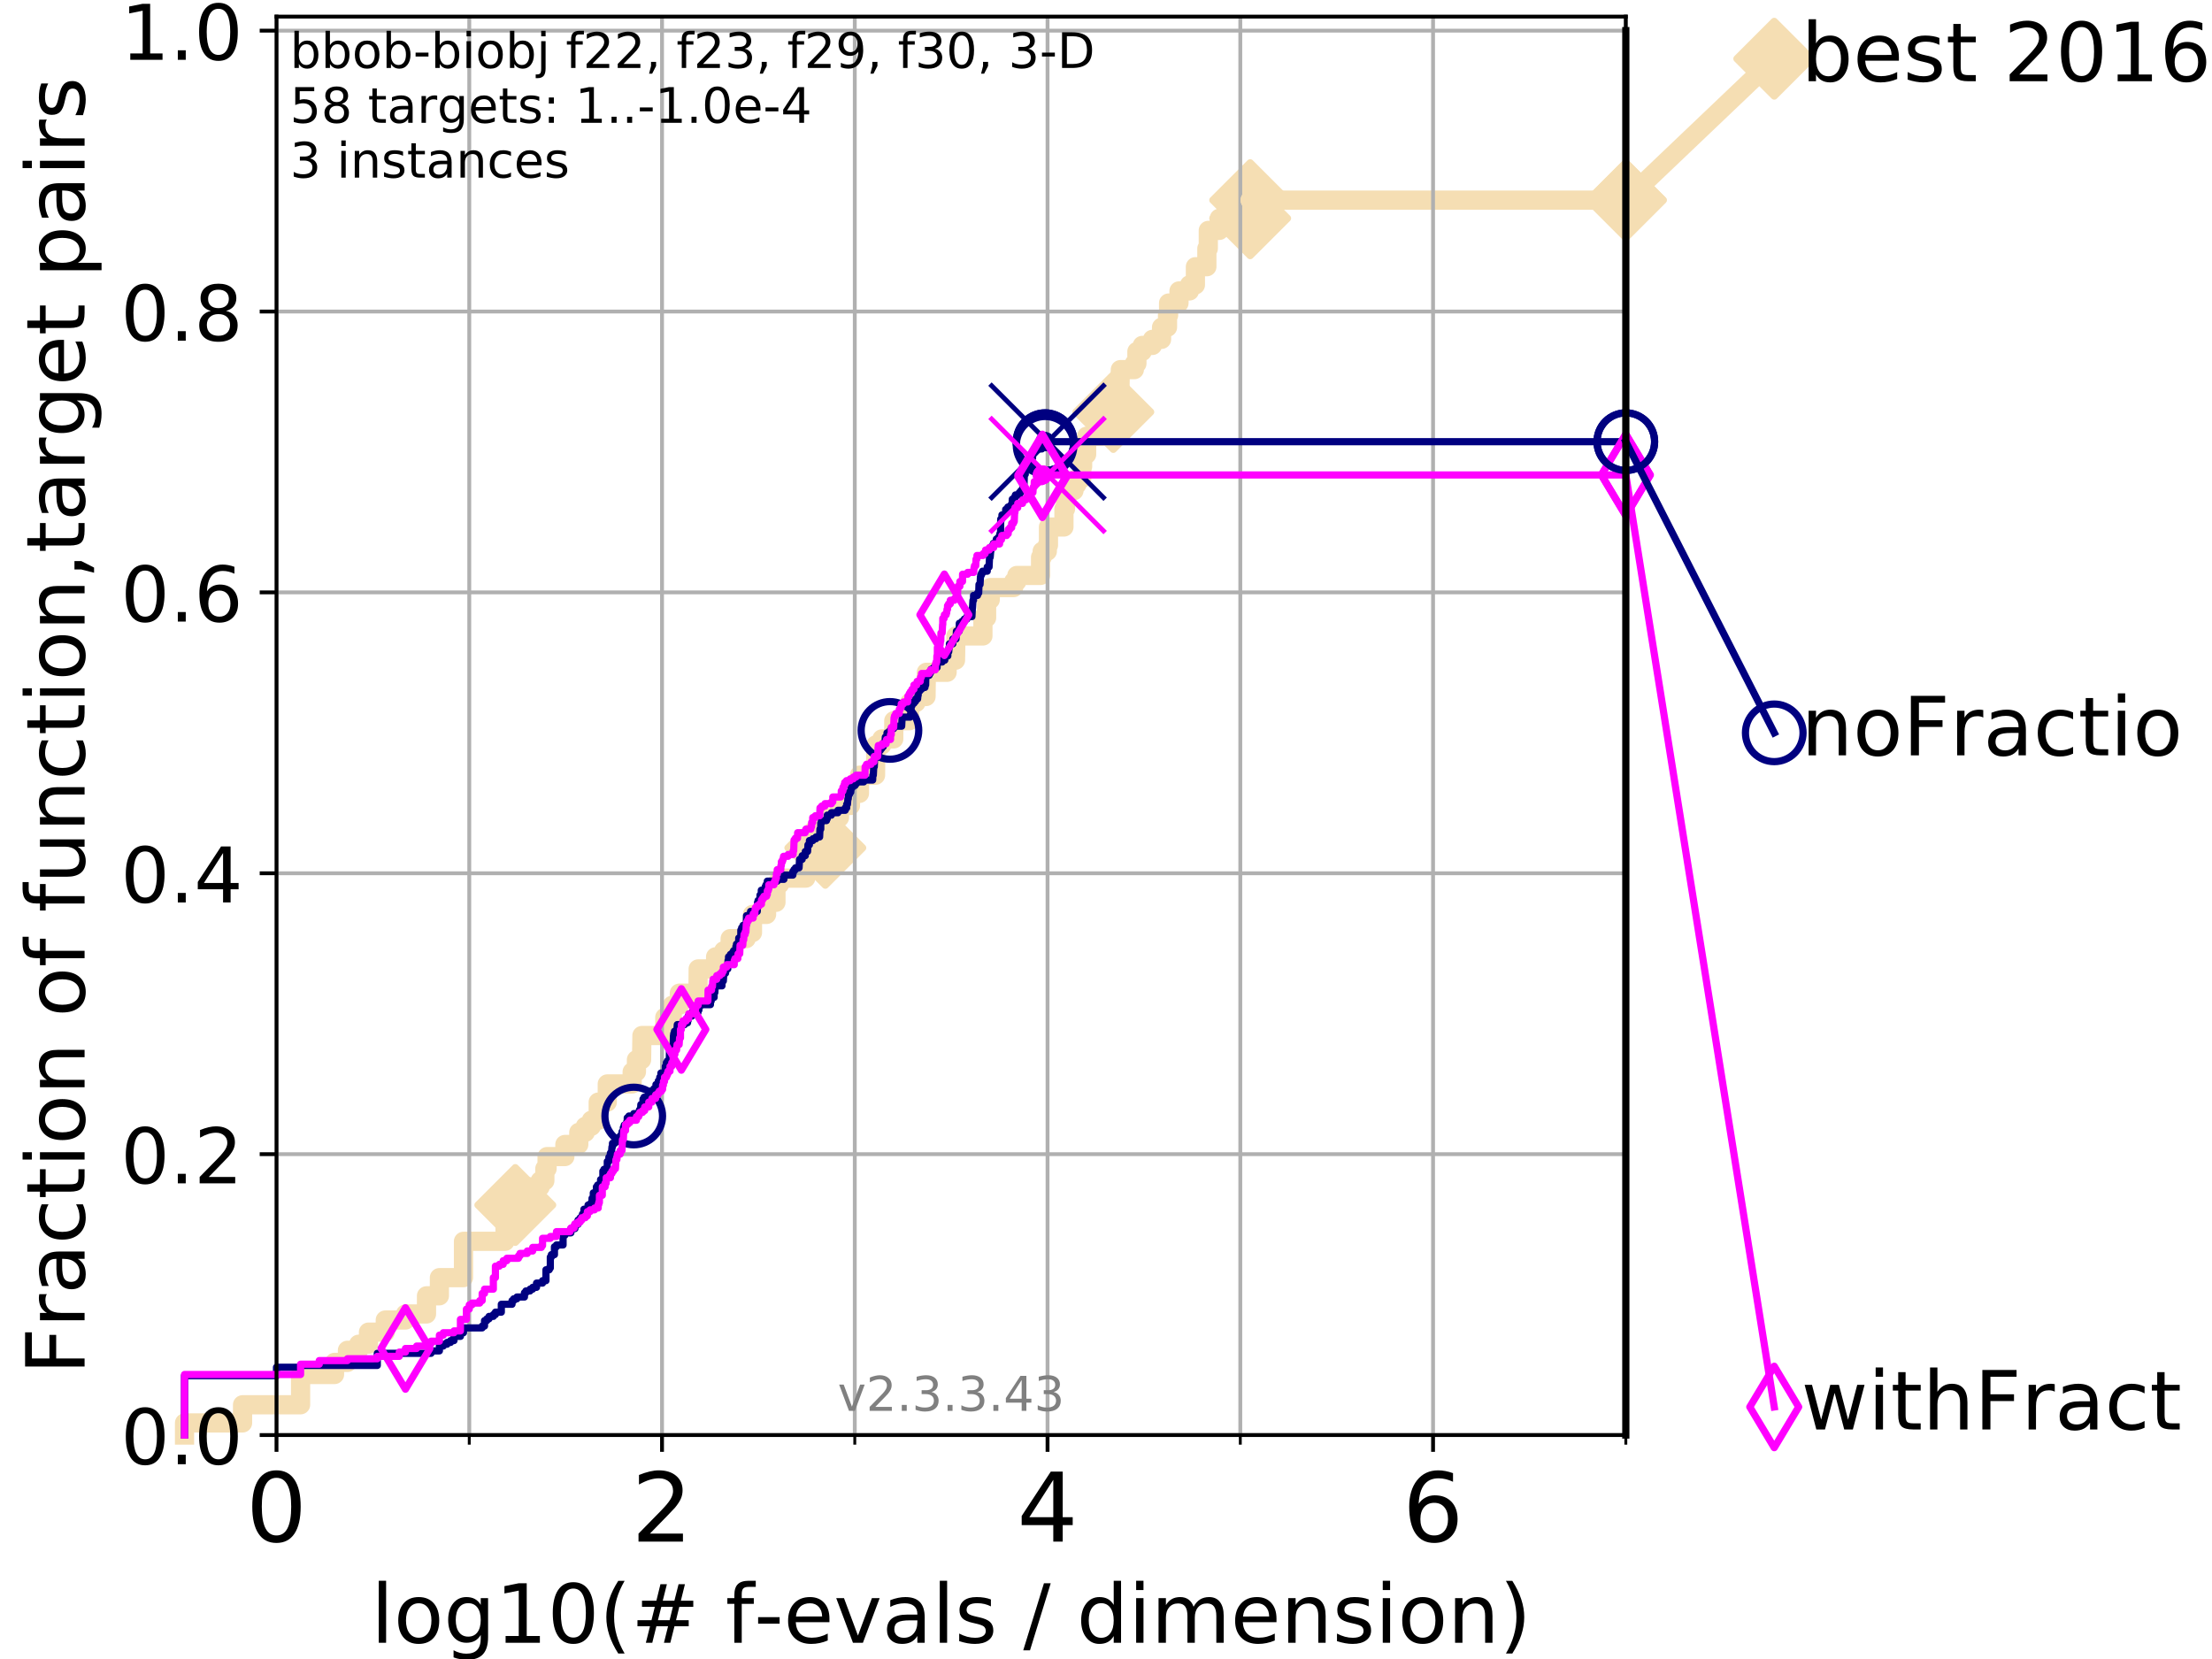 <?xml version="1.0" encoding="utf-8" standalone="no"?>
<!DOCTYPE svg PUBLIC "-//W3C//DTD SVG 1.1//EN"
  "http://www.w3.org/Graphics/SVG/1.1/DTD/svg11.dtd">
<!-- Created with matplotlib (https://matplotlib.org/) -->
<svg height="345.6pt" version="1.1" viewBox="0 0 460.8 345.6" width="460.8pt" xmlns="http://www.w3.org/2000/svg" xmlns:xlink="http://www.w3.org/1999/xlink">
 <defs>
  <style type="text/css">
*{stroke-linecap:butt;stroke-linejoin:round;}
  </style>
 </defs>
 <g id="figure_1">
  <g id="patch_1">
   <path d="M 0 345.6 
L 460.8 345.6 
L 460.8 0 
L 0 0 
z
" style="fill:#ffffff;"/>
  </g>
  <g id="axes_1">
   <g id="patch_2">
    <path d="M 57.6 298.944 
L 338.688 298.944 
L 338.688 3.456 
L 57.6 3.456 
z
" style="fill:#ffffff;"/>
   </g>
   <g id="line2d_1">
    <path d="M 38.441 298.944 
L 38.441 296.422 
L 50.529 296.422 
L 50.529 292.639 
L 62.617 292.639 
L 62.617 286.334 
L 69.688 286.334 
L 69.688 283.811 
L 72.376 283.811 
L 72.376 281.289 
L 74.705 281.289 
L 74.705 280.028 
L 76.759 280.028 
L 76.759 277.506 
L 80.259 277.506 
L 80.259 274.984 
L 84.464 274.984 
L 84.464 273.723 
L 88.847 273.723 
L 88.847 269.94 
L 91.535 269.94 
L 91.535 266.157 
L 96.552 266.157 
L 96.552 258.591 
L 105.21 258.591 
L 105.21 252.285 
L 107.348 252.285 
L 107.348 251.024 
L 108.006 251.024 
L 108.006 247.241 
L 112.532 247.241 
L 112.532 245.98 
L 113.501 245.98 
L 113.501 243.458 
L 113.966 243.458 
L 113.966 240.936 
L 117.673 240.936 
L 117.673 238.414 
L 120.572 238.414 
L 120.572 235.892 
L 121.931 235.892 
L 121.931 234.631 
L 123.193 234.631 
L 123.193 233.37 
L 124.62 233.37 
L 124.62 229.587 
L 126.507 229.587 
L 126.507 225.803 
L 131.691 225.803 
L 131.691 223.281 
L 132.581 223.281 
L 132.581 220.759 
L 133.652 220.759 
L 133.726 215.715 
L 138.483 215.715 
L 138.483 211.932 
L 140.042 211.932 
L 140.042 209.41 
L 141.521 209.41 
L 141.521 206.888 
L 145.403 206.888 
L 145.441 201.844 
L 149.074 201.844 
L 149.074 199.321 
L 150.766 199.321 
L 150.766 198.06 
L 152.104 198.06 
L 152.104 195.538 
L 155.446 195.538 
L 155.446 194.277 
L 156.757 194.277 
L 156.757 190.494 
L 159.692 190.494 
L 159.692 187.972 
L 161.645 187.972 
L 161.645 184.189 
L 162.418 184.189 
L 162.418 182.928 
L 167.851 182.928 
L 167.851 179.145 
L 168.914 179.145 
L 168.914 177.884 
L 169.972 177.884 
L 169.972 176.623 
L 171.929 176.623 
L 171.929 172.84 
L 173.018 172.84 
L 173.018 170.317 
L 174.88 170.317 
L 174.88 167.795 
L 177.172 167.795 
L 177.172 165.273 
L 179.039 165.273 
L 179.039 161.49 
L 182.394 161.49 
L 182.444 155.185 
L 183.717 155.185 
L 183.717 153.924 
L 186.19 153.924 
L 186.19 150.141 
L 189.439 150.141 
L 189.503 146.358 
L 190.824 146.358 
L 190.824 145.097 
L 192.915 145.097 
L 192.974 140.052 
L 197.303 140.052 
L 197.303 137.53 
L 199.052 137.53 
L 199.144 132.486 
L 204.76 132.486 
L 204.76 128.703 
L 205.529 128.703 
L 205.529 124.92 
L 206.29 124.92 
L 206.29 122.398 
L 211.164 122.398 
L 211.164 121.137 
L 211.824 121.137 
L 211.824 119.876 
L 216.766 119.876 
L 216.766 116.093 
L 217.105 116.093 
L 217.105 114.831 
L 218.181 114.831 
L 218.181 113.57 
L 218.415 113.57 
L 218.415 109.787 
L 221.639 109.787 
L 221.639 106.004 
L 221.97 106.004 
L 221.97 102.221 
L 223.726 102.221 
L 223.726 100.96 
L 224.316 100.96 
L 224.316 99.699 
L 225.358 99.699 
L 225.358 97.177 
L 225.531 97.177 
L 225.531 94.655 
L 226.365 94.655 
L 226.365 90.872 
L 229.573 90.872 
L 229.573 88.35 
L 230.383 88.35 
L 230.383 85.827 
L 231.924 85.827 
L 231.924 82.044 
L 233.289 82.044 
L 233.389 77 
L 236.302 77 
L 236.302 75.739 
L 236.838 75.739 
L 236.838 73.217 
L 237.957 73.217 
L 237.957 71.956 
L 240.075 71.956 
L 240.075 70.695 
L 241.972 70.695 
L 241.972 68.173 
L 243.215 68.173 
L 243.215 65.651 
L 243.439 65.651 
L 243.439 63.129 
L 245.606 63.129 
L 245.606 60.607 
L 247.791 60.607 
L 247.791 59.346 
L 249.025 59.346 
L 249.025 55.562 
L 251.412 55.562 
L 251.412 51.779 
L 251.711 51.779 
L 251.711 47.996 
L 254.005 47.996 
L 254.005 45.474 
L 260.434 45.474 
L 260.434 41.691 
L 338.688 41.691 
L 338.688 41.691 
" style="fill:none;stroke:#f5deb3;stroke-linecap:square;stroke-width:4;"/>
   </g>
   <g id="line2d_2">
    <defs>
     <path d="M 0 7.778 
L 7.778 0 
L 0 -7.778 
L -7.778 0 
z
" id="mf636317a12" style="stroke:#f5deb3;stroke-linejoin:miter;stroke-width:1.5;"/>
    </defs>
    <g>
     <use style="fill:#f5deb3;stroke:#f5deb3;stroke-linejoin:miter;stroke-width:1.5;" x="107.348" xlink:href="#mf636317a12" y="251.024"/>
     <use style="fill:#f5deb3;stroke:#f5deb3;stroke-linejoin:miter;stroke-width:1.5;" x="171.929" xlink:href="#mf636317a12" y="176.623"/>
     <use style="fill:#f5deb3;stroke:#f5deb3;stroke-linejoin:miter;stroke-width:1.5;" x="231.924" xlink:href="#mf636317a12" y="85.827"/>
     <use style="fill:#f5deb3;stroke:#f5deb3;stroke-linejoin:miter;stroke-width:1.5;" x="260.434" xlink:href="#mf636317a12" y="45.474"/>
     <use style="fill:#f5deb3;stroke:#f5deb3;stroke-linejoin:miter;stroke-width:1.5;" x="260.434" xlink:href="#mf636317a12" y="41.691"/>
     <use style="fill:#f5deb3;stroke:#f5deb3;stroke-linejoin:miter;stroke-width:1.5;" x="338.688" xlink:href="#mf636317a12" y="41.691"/>
    </g>
   </g>
   <g id="line2d_3">
    <path style="fill:none;stroke:#f5deb3;stroke-linecap:square;stroke-width:4;"/>
    <g/>
   </g>
   <g id="line2d_4">
    <path d="M 338.688 41.691 
L 369.608 12.233 
" style="fill:none;stroke:#f5deb3;stroke-linecap:square;stroke-width:4;"/>
    <g>
     <use style="fill:#f5deb3;stroke:#f5deb3;stroke-linejoin:miter;stroke-width:1.5;" x="338.688" xlink:href="#mf636317a12" y="41.691"/>
     <use style="fill:#f5deb3;stroke:#f5deb3;stroke-linejoin:miter;stroke-width:1.5;" x="369.608" xlink:href="#mf636317a12" y="12.233"/>
    </g>
   </g>
   <g id="matplotlib.axis_1">
    <g id="xtick_1">
     <g id="line2d_5">
      <path clip-path="url(#p52fea42054)" d="M 57.6 298.944 
L 57.6 3.456 
" style="fill:none;stroke:#b0b0b0;stroke-linecap:square;stroke-width:0.8;"/>
     </g>
     <g id="line2d_6">
      <defs>
       <path d="M 0 0 
L 0 3.5 
" id="m08611a616a" style="stroke:#000000;stroke-width:0.8;"/>
      </defs>
      <g>
       <use style="stroke:#000000;stroke-width:0.8;" x="57.6" xlink:href="#m08611a616a" y="298.944"/>
      </g>
     </g>
     <g id="text_1">
      <!-- 0 -->
      <defs>
       <path d="M 31.781 66.406 
Q 24.172 66.406 20.328 58.906 
Q 16.5 51.422 16.5 36.375 
Q 16.5 21.391 20.328 13.891 
Q 24.172 6.391 31.781 6.391 
Q 39.453 6.391 43.281 13.891 
Q 47.125 21.391 47.125 36.375 
Q 47.125 51.422 43.281 58.906 
Q 39.453 66.406 31.781 66.406 
z
M 31.781 74.219 
Q 44.047 74.219 50.516 64.516 
Q 56.984 54.828 56.984 36.375 
Q 56.984 17.969 50.516 8.266 
Q 44.047 -1.422 31.781 -1.422 
Q 19.531 -1.422 13.062 8.266 
Q 6.594 17.969 6.594 36.375 
Q 6.594 54.828 13.062 64.516 
Q 19.531 74.219 31.781 74.219 
z
" id="DejaVuSans-48"/>
      </defs>
      <g transform="translate(51.237 321.141)scale(0.2 -0.2)">
       <use xlink:href="#DejaVuSans-48"/>
      </g>
     </g>
    </g>
    <g id="xtick_2">
     <g id="line2d_7">
      <path clip-path="url(#p52fea42054)" d="M 137.911 298.944 
L 137.911 3.456 
" style="fill:none;stroke:#b0b0b0;stroke-linecap:square;stroke-width:0.8;"/>
     </g>
     <g id="line2d_8">
      <g>
       <use style="stroke:#000000;stroke-width:0.8;" x="137.911" xlink:href="#m08611a616a" y="298.944"/>
      </g>
     </g>
     <g id="text_2">
      <!-- 2 -->
      <defs>
       <path d="M 19.188 8.297 
L 53.609 8.297 
L 53.609 0 
L 7.328 0 
L 7.328 8.297 
Q 12.938 14.109 22.625 23.891 
Q 32.328 33.688 34.812 36.531 
Q 39.547 41.844 41.422 45.531 
Q 43.312 49.219 43.312 52.781 
Q 43.312 58.594 39.234 62.25 
Q 35.156 65.922 28.609 65.922 
Q 23.969 65.922 18.812 64.312 
Q 13.672 62.703 7.812 59.422 
L 7.812 69.391 
Q 13.766 71.781 18.938 73 
Q 24.125 74.219 28.422 74.219 
Q 39.75 74.219 46.484 68.547 
Q 53.219 62.891 53.219 53.422 
Q 53.219 48.922 51.531 44.891 
Q 49.859 40.875 45.406 35.406 
Q 44.188 33.984 37.641 27.219 
Q 31.109 20.453 19.188 8.297 
z
" id="DejaVuSans-50"/>
      </defs>
      <g transform="translate(131.548 321.141)scale(0.2 -0.2)">
       <use xlink:href="#DejaVuSans-50"/>
      </g>
     </g>
    </g>
    <g id="xtick_3">
     <g id="line2d_9">
      <path clip-path="url(#p52fea42054)" d="M 218.222 298.944 
L 218.222 3.456 
" style="fill:none;stroke:#b0b0b0;stroke-linecap:square;stroke-width:0.8;"/>
     </g>
     <g id="line2d_10">
      <g>
       <use style="stroke:#000000;stroke-width:0.8;" x="218.222" xlink:href="#m08611a616a" y="298.944"/>
      </g>
     </g>
     <g id="text_3">
      <!-- 4 -->
      <defs>
       <path d="M 37.797 64.312 
L 12.891 25.391 
L 37.797 25.391 
z
M 35.203 72.906 
L 47.609 72.906 
L 47.609 25.391 
L 58.016 25.391 
L 58.016 17.188 
L 47.609 17.188 
L 47.609 0 
L 37.797 0 
L 37.797 17.188 
L 4.891 17.188 
L 4.891 26.703 
z
" id="DejaVuSans-52"/>
      </defs>
      <g transform="translate(211.859 321.141)scale(0.2 -0.2)">
       <use xlink:href="#DejaVuSans-52"/>
      </g>
     </g>
    </g>
    <g id="xtick_4">
     <g id="line2d_11">
      <path clip-path="url(#p52fea42054)" d="M 298.533 298.944 
L 298.533 3.456 
" style="fill:none;stroke:#b0b0b0;stroke-linecap:square;stroke-width:0.8;"/>
     </g>
     <g id="line2d_12">
      <g>
       <use style="stroke:#000000;stroke-width:0.8;" x="298.533" xlink:href="#m08611a616a" y="298.944"/>
      </g>
     </g>
     <g id="text_4">
      <!-- 6 -->
      <defs>
       <path d="M 33.016 40.375 
Q 26.375 40.375 22.484 35.828 
Q 18.609 31.297 18.609 23.391 
Q 18.609 15.531 22.484 10.953 
Q 26.375 6.391 33.016 6.391 
Q 39.656 6.391 43.531 10.953 
Q 47.406 15.531 47.406 23.391 
Q 47.406 31.297 43.531 35.828 
Q 39.656 40.375 33.016 40.375 
z
M 52.594 71.297 
L 52.594 62.312 
Q 48.875 64.062 45.094 64.984 
Q 41.312 65.922 37.594 65.922 
Q 27.828 65.922 22.672 59.328 
Q 17.531 52.734 16.797 39.406 
Q 19.672 43.656 24.016 45.922 
Q 28.375 48.188 33.594 48.188 
Q 44.578 48.188 50.953 41.516 
Q 57.328 34.859 57.328 23.391 
Q 57.328 12.156 50.688 5.359 
Q 44.047 -1.422 33.016 -1.422 
Q 20.359 -1.422 13.672 8.266 
Q 6.984 17.969 6.984 36.375 
Q 6.984 53.656 15.188 63.938 
Q 23.391 74.219 37.203 74.219 
Q 40.922 74.219 44.703 73.484 
Q 48.484 72.75 52.594 71.297 
z
" id="DejaVuSans-54"/>
      </defs>
      <g transform="translate(292.17 321.141)scale(0.2 -0.2)">
       <use xlink:href="#DejaVuSans-54"/>
      </g>
     </g>
    </g>
    <g id="xtick_5">
     <g id="line2d_13">
      <path clip-path="url(#p52fea42054)" d="M 97.755 298.944 
L 97.755 3.456 
" style="fill:none;stroke:#b0b0b0;stroke-linecap:square;stroke-width:0.8;"/>
     </g>
     <g id="line2d_14">
      <defs>
       <path d="M 0 0 
L 0 2 
" id="mfbde1f3ada" style="stroke:#000000;stroke-width:0.6;"/>
      </defs>
      <g>
       <use style="stroke:#000000;stroke-width:0.6;" x="97.755" xlink:href="#mfbde1f3ada" y="298.944"/>
      </g>
     </g>
    </g>
    <g id="xtick_6">
     <g id="line2d_15">
      <path clip-path="url(#p52fea42054)" d="M 178.066 298.944 
L 178.066 3.456 
" style="fill:none;stroke:#b0b0b0;stroke-linecap:square;stroke-width:0.8;"/>
     </g>
     <g id="line2d_16">
      <g>
       <use style="stroke:#000000;stroke-width:0.6;" x="178.066" xlink:href="#mfbde1f3ada" y="298.944"/>
      </g>
     </g>
    </g>
    <g id="xtick_7">
     <g id="line2d_17">
      <path clip-path="url(#p52fea42054)" d="M 258.377 298.944 
L 258.377 3.456 
" style="fill:none;stroke:#b0b0b0;stroke-linecap:square;stroke-width:0.8;"/>
     </g>
     <g id="line2d_18">
      <g>
       <use style="stroke:#000000;stroke-width:0.6;" x="258.377" xlink:href="#mfbde1f3ada" y="298.944"/>
      </g>
     </g>
    </g>
    <g id="xtick_8">
     <g id="line2d_19">
      <path clip-path="url(#p52fea42054)" d="M 338.688 298.944 
L 338.688 3.456 
" style="fill:none;stroke:#b0b0b0;stroke-linecap:square;stroke-width:0.8;"/>
     </g>
     <g id="line2d_20">
      <g>
       <use style="stroke:#000000;stroke-width:0.6;" x="338.688" xlink:href="#mfbde1f3ada" y="298.944"/>
      </g>
     </g>
    </g>
    <g id="text_5">
     <!-- log10(# f-evals / dimension) -->
     <defs>
      <path d="M 9.422 75.984 
L 18.406 75.984 
L 18.406 0 
L 9.422 0 
z
" id="DejaVuSans-108"/>
      <path d="M 30.609 48.391 
Q 23.391 48.391 19.188 42.75 
Q 14.984 37.109 14.984 27.297 
Q 14.984 17.484 19.156 11.844 
Q 23.344 6.203 30.609 6.203 
Q 37.797 6.203 41.984 11.859 
Q 46.188 17.531 46.188 27.297 
Q 46.188 37.016 41.984 42.703 
Q 37.797 48.391 30.609 48.391 
z
M 30.609 56 
Q 42.328 56 49.016 48.375 
Q 55.719 40.766 55.719 27.297 
Q 55.719 13.875 49.016 6.219 
Q 42.328 -1.422 30.609 -1.422 
Q 18.844 -1.422 12.172 6.219 
Q 5.516 13.875 5.516 27.297 
Q 5.516 40.766 12.172 48.375 
Q 18.844 56 30.609 56 
z
" id="DejaVuSans-111"/>
      <path d="M 45.406 27.984 
Q 45.406 37.75 41.375 43.109 
Q 37.359 48.484 30.078 48.484 
Q 22.859 48.484 18.828 43.109 
Q 14.797 37.75 14.797 27.984 
Q 14.797 18.266 18.828 12.891 
Q 22.859 7.516 30.078 7.516 
Q 37.359 7.516 41.375 12.891 
Q 45.406 18.266 45.406 27.984 
z
M 54.391 6.781 
Q 54.391 -7.172 48.188 -13.984 
Q 42 -20.797 29.203 -20.797 
Q 24.469 -20.797 20.266 -20.094 
Q 16.062 -19.391 12.109 -17.922 
L 12.109 -9.188 
Q 16.062 -11.328 19.922 -12.344 
Q 23.781 -13.375 27.781 -13.375 
Q 36.625 -13.375 41.016 -8.766 
Q 45.406 -4.156 45.406 5.172 
L 45.406 9.625 
Q 42.625 4.781 38.281 2.391 
Q 33.938 0 27.875 0 
Q 17.828 0 11.672 7.656 
Q 5.516 15.328 5.516 27.984 
Q 5.516 40.672 11.672 48.328 
Q 17.828 56 27.875 56 
Q 33.938 56 38.281 53.609 
Q 42.625 51.219 45.406 46.391 
L 45.406 54.688 
L 54.391 54.688 
z
" id="DejaVuSans-103"/>
      <path d="M 12.406 8.297 
L 28.516 8.297 
L 28.516 63.922 
L 10.984 60.406 
L 10.984 69.391 
L 28.422 72.906 
L 38.281 72.906 
L 38.281 8.297 
L 54.391 8.297 
L 54.391 0 
L 12.406 0 
z
" id="DejaVuSans-49"/>
      <path d="M 31 75.875 
Q 24.469 64.656 21.281 53.656 
Q 18.109 42.672 18.109 31.391 
Q 18.109 20.125 21.312 9.062 
Q 24.516 -2 31 -13.188 
L 23.188 -13.188 
Q 15.875 -1.703 12.234 9.375 
Q 8.594 20.453 8.594 31.391 
Q 8.594 42.281 12.203 53.312 
Q 15.828 64.359 23.188 75.875 
z
" id="DejaVuSans-40"/>
      <path d="M 51.125 44 
L 36.922 44 
L 32.812 27.688 
L 47.125 27.688 
z
M 43.797 71.781 
L 38.719 51.516 
L 52.984 51.516 
L 58.109 71.781 
L 65.922 71.781 
L 60.891 51.516 
L 76.125 51.516 
L 76.125 44 
L 58.984 44 
L 54.984 27.688 
L 70.516 27.688 
L 70.516 20.219 
L 53.078 20.219 
L 48 0 
L 40.188 0 
L 45.219 20.219 
L 30.906 20.219 
L 25.875 0 
L 18.016 0 
L 23.094 20.219 
L 7.719 20.219 
L 7.719 27.688 
L 24.906 27.688 
L 29 44 
L 13.281 44 
L 13.281 51.516 
L 30.906 51.516 
L 35.891 71.781 
z
" id="DejaVuSans-35"/>
      <path id="DejaVuSans-32"/>
      <path d="M 37.109 75.984 
L 37.109 68.5 
L 28.516 68.5 
Q 23.688 68.5 21.797 66.547 
Q 19.922 64.594 19.922 59.516 
L 19.922 54.688 
L 34.719 54.688 
L 34.719 47.703 
L 19.922 47.703 
L 19.922 0 
L 10.891 0 
L 10.891 47.703 
L 2.297 47.703 
L 2.297 54.688 
L 10.891 54.688 
L 10.891 58.5 
Q 10.891 67.625 15.141 71.797 
Q 19.391 75.984 28.609 75.984 
z
" id="DejaVuSans-102"/>
      <path d="M 4.891 31.391 
L 31.203 31.391 
L 31.203 23.391 
L 4.891 23.391 
z
" id="DejaVuSans-45"/>
      <path d="M 56.203 29.594 
L 56.203 25.203 
L 14.891 25.203 
Q 15.484 15.922 20.484 11.062 
Q 25.484 6.203 34.422 6.203 
Q 39.594 6.203 44.453 7.469 
Q 49.312 8.734 54.109 11.281 
L 54.109 2.781 
Q 49.266 0.734 44.188 -0.344 
Q 39.109 -1.422 33.891 -1.422 
Q 20.797 -1.422 13.156 6.188 
Q 5.516 13.812 5.516 26.812 
Q 5.516 40.234 12.766 48.109 
Q 20.016 56 32.328 56 
Q 43.359 56 49.781 48.891 
Q 56.203 41.797 56.203 29.594 
z
M 47.219 32.234 
Q 47.125 39.594 43.094 43.984 
Q 39.062 48.391 32.422 48.391 
Q 24.906 48.391 20.391 44.141 
Q 15.875 39.891 15.188 32.172 
z
" id="DejaVuSans-101"/>
      <path d="M 2.984 54.688 
L 12.5 54.688 
L 29.594 8.797 
L 46.688 54.688 
L 56.203 54.688 
L 35.688 0 
L 23.484 0 
z
" id="DejaVuSans-118"/>
      <path d="M 34.281 27.484 
Q 23.391 27.484 19.188 25 
Q 14.984 22.516 14.984 16.5 
Q 14.984 11.719 18.141 8.906 
Q 21.297 6.109 26.703 6.109 
Q 34.188 6.109 38.703 11.406 
Q 43.219 16.703 43.219 25.484 
L 43.219 27.484 
z
M 52.203 31.203 
L 52.203 0 
L 43.219 0 
L 43.219 8.297 
Q 40.141 3.328 35.547 0.953 
Q 30.953 -1.422 24.312 -1.422 
Q 15.922 -1.422 10.953 3.297 
Q 6 8.016 6 15.922 
Q 6 25.141 12.172 29.828 
Q 18.359 34.516 30.609 34.516 
L 43.219 34.516 
L 43.219 35.406 
Q 43.219 41.609 39.141 45 
Q 35.062 48.391 27.688 48.391 
Q 23 48.391 18.547 47.266 
Q 14.109 46.141 10.016 43.891 
L 10.016 52.203 
Q 14.938 54.109 19.578 55.047 
Q 24.219 56 28.609 56 
Q 40.484 56 46.344 49.844 
Q 52.203 43.703 52.203 31.203 
z
" id="DejaVuSans-97"/>
      <path d="M 44.281 53.078 
L 44.281 44.578 
Q 40.484 46.531 36.375 47.5 
Q 32.281 48.484 27.875 48.484 
Q 21.188 48.484 17.844 46.438 
Q 14.5 44.391 14.5 40.281 
Q 14.5 37.156 16.891 35.375 
Q 19.281 33.594 26.516 31.984 
L 29.594 31.297 
Q 39.156 29.25 43.188 25.516 
Q 47.219 21.781 47.219 15.094 
Q 47.219 7.469 41.188 3.016 
Q 35.156 -1.422 24.609 -1.422 
Q 20.219 -1.422 15.453 -0.562 
Q 10.688 0.297 5.422 2 
L 5.422 11.281 
Q 10.406 8.688 15.234 7.391 
Q 20.062 6.109 24.812 6.109 
Q 31.156 6.109 34.562 8.281 
Q 37.984 10.453 37.984 14.406 
Q 37.984 18.062 35.516 20.016 
Q 33.062 21.969 24.703 23.781 
L 21.578 24.516 
Q 13.234 26.266 9.516 29.906 
Q 5.812 33.547 5.812 39.891 
Q 5.812 47.609 11.281 51.797 
Q 16.75 56 26.812 56 
Q 31.781 56 36.172 55.266 
Q 40.578 54.547 44.281 53.078 
z
" id="DejaVuSans-115"/>
      <path d="M 25.391 72.906 
L 33.688 72.906 
L 8.297 -9.281 
L 0 -9.281 
z
" id="DejaVuSans-47"/>
      <path d="M 45.406 46.391 
L 45.406 75.984 
L 54.391 75.984 
L 54.391 0 
L 45.406 0 
L 45.406 8.203 
Q 42.578 3.328 38.25 0.953 
Q 33.938 -1.422 27.875 -1.422 
Q 17.969 -1.422 11.734 6.484 
Q 5.516 14.406 5.516 27.297 
Q 5.516 40.188 11.734 48.094 
Q 17.969 56 27.875 56 
Q 33.938 56 38.25 53.625 
Q 42.578 51.266 45.406 46.391 
z
M 14.797 27.297 
Q 14.797 17.391 18.875 11.75 
Q 22.953 6.109 30.078 6.109 
Q 37.203 6.109 41.297 11.75 
Q 45.406 17.391 45.406 27.297 
Q 45.406 37.203 41.297 42.844 
Q 37.203 48.484 30.078 48.484 
Q 22.953 48.484 18.875 42.844 
Q 14.797 37.203 14.797 27.297 
z
" id="DejaVuSans-100"/>
      <path d="M 9.422 54.688 
L 18.406 54.688 
L 18.406 0 
L 9.422 0 
z
M 9.422 75.984 
L 18.406 75.984 
L 18.406 64.594 
L 9.422 64.594 
z
" id="DejaVuSans-105"/>
      <path d="M 52 44.188 
Q 55.375 50.25 60.062 53.125 
Q 64.75 56 71.094 56 
Q 79.641 56 84.281 50.016 
Q 88.922 44.047 88.922 33.016 
L 88.922 0 
L 79.891 0 
L 79.891 32.719 
Q 79.891 40.578 77.094 44.375 
Q 74.312 48.188 68.609 48.188 
Q 61.625 48.188 57.562 43.547 
Q 53.516 38.922 53.516 30.906 
L 53.516 0 
L 44.484 0 
L 44.484 32.719 
Q 44.484 40.625 41.703 44.406 
Q 38.922 48.188 33.109 48.188 
Q 26.219 48.188 22.156 43.531 
Q 18.109 38.875 18.109 30.906 
L 18.109 0 
L 9.078 0 
L 9.078 54.688 
L 18.109 54.688 
L 18.109 46.188 
Q 21.188 51.219 25.484 53.609 
Q 29.781 56 35.688 56 
Q 41.656 56 45.828 52.969 
Q 50 49.953 52 44.188 
z
" id="DejaVuSans-109"/>
      <path d="M 54.891 33.016 
L 54.891 0 
L 45.906 0 
L 45.906 32.719 
Q 45.906 40.484 42.875 44.328 
Q 39.844 48.188 33.797 48.188 
Q 26.516 48.188 22.312 43.547 
Q 18.109 38.922 18.109 30.906 
L 18.109 0 
L 9.078 0 
L 9.078 54.688 
L 18.109 54.688 
L 18.109 46.188 
Q 21.344 51.125 25.703 53.562 
Q 30.078 56 35.797 56 
Q 45.219 56 50.047 50.172 
Q 54.891 44.344 54.891 33.016 
z
" id="DejaVuSans-110"/>
      <path d="M 8.016 75.875 
L 15.828 75.875 
Q 23.141 64.359 26.781 53.312 
Q 30.422 42.281 30.422 31.391 
Q 30.422 20.453 26.781 9.375 
Q 23.141 -1.703 15.828 -13.188 
L 8.016 -13.188 
Q 14.5 -2 17.703 9.062 
Q 20.906 20.125 20.906 31.391 
Q 20.906 42.672 17.703 53.656 
Q 14.5 64.656 8.016 75.875 
z
" id="DejaVuSans-41"/>
     </defs>
     <g transform="translate(77.303 342.218)scale(0.17 -0.17)">
      <use xlink:href="#DejaVuSans-108"/>
      <use x="27.783" xlink:href="#DejaVuSans-111"/>
      <use x="88.965" xlink:href="#DejaVuSans-103"/>
      <use x="152.441" xlink:href="#DejaVuSans-49"/>
      <use x="216.064" xlink:href="#DejaVuSans-48"/>
      <use x="279.688" xlink:href="#DejaVuSans-40"/>
      <use x="318.701" xlink:href="#DejaVuSans-35"/>
      <use x="402.49" xlink:href="#DejaVuSans-32"/>
      <use x="434.277" xlink:href="#DejaVuSans-102"/>
      <use x="469.404" xlink:href="#DejaVuSans-45"/>
      <use x="505.488" xlink:href="#DejaVuSans-101"/>
      <use x="567.012" xlink:href="#DejaVuSans-118"/>
      <use x="626.191" xlink:href="#DejaVuSans-97"/>
      <use x="687.471" xlink:href="#DejaVuSans-108"/>
      <use x="715.254" xlink:href="#DejaVuSans-115"/>
      <use x="767.354" xlink:href="#DejaVuSans-32"/>
      <use x="799.141" xlink:href="#DejaVuSans-47"/>
      <use x="832.832" xlink:href="#DejaVuSans-32"/>
      <use x="864.619" xlink:href="#DejaVuSans-100"/>
      <use x="928.096" xlink:href="#DejaVuSans-105"/>
      <use x="955.879" xlink:href="#DejaVuSans-109"/>
      <use x="1053.291" xlink:href="#DejaVuSans-101"/>
      <use x="1114.814" xlink:href="#DejaVuSans-110"/>
      <use x="1178.193" xlink:href="#DejaVuSans-115"/>
      <use x="1230.293" xlink:href="#DejaVuSans-105"/>
      <use x="1258.076" xlink:href="#DejaVuSans-111"/>
      <use x="1319.258" xlink:href="#DejaVuSans-110"/>
      <use x="1382.637" xlink:href="#DejaVuSans-41"/>
     </g>
    </g>
   </g>
   <g id="matplotlib.axis_2">
    <g id="ytick_1">
     <g id="line2d_21">
      <path clip-path="url(#p52fea42054)" d="M 57.6 298.944 
L 338.688 298.944 
" style="fill:none;stroke:#b0b0b0;stroke-linecap:square;stroke-width:0.8;"/>
     </g>
     <g id="line2d_22">
      <defs>
       <path d="M 0 0 
L -3.5 0 
" id="mc541feb3cc" style="stroke:#000000;stroke-width:0.8;"/>
      </defs>
      <g>
       <use style="stroke:#000000;stroke-width:0.8;" x="57.6" xlink:href="#mc541feb3cc" y="298.944"/>
      </g>
     </g>
     <g id="text_6">
      <!-- 0.0 -->
      <defs>
       <path d="M 10.688 12.406 
L 21 12.406 
L 21 0 
L 10.688 0 
z
" id="DejaVuSans-46"/>
      </defs>
      <g transform="translate(25.155 305.023)scale(0.16 -0.16)">
       <use xlink:href="#DejaVuSans-48"/>
       <use x="63.623" xlink:href="#DejaVuSans-46"/>
       <use x="95.41" xlink:href="#DejaVuSans-48"/>
      </g>
     </g>
    </g>
    <g id="ytick_2">
     <g id="line2d_23">
      <path clip-path="url(#p52fea42054)" d="M 57.6 240.432 
L 338.688 240.432 
" style="fill:none;stroke:#b0b0b0;stroke-linecap:square;stroke-width:0.8;"/>
     </g>
     <g id="line2d_24">
      <g>
       <use style="stroke:#000000;stroke-width:0.8;" x="57.6" xlink:href="#mc541feb3cc" y="240.432"/>
      </g>
     </g>
     <g id="text_7">
      <!-- 0.2 -->
      <g transform="translate(25.155 246.51)scale(0.16 -0.16)">
       <use xlink:href="#DejaVuSans-48"/>
       <use x="63.623" xlink:href="#DejaVuSans-46"/>
       <use x="95.41" xlink:href="#DejaVuSans-50"/>
      </g>
     </g>
    </g>
    <g id="ytick_3">
     <g id="line2d_25">
      <path clip-path="url(#p52fea42054)" d="M 57.6 181.919 
L 338.688 181.919 
" style="fill:none;stroke:#b0b0b0;stroke-linecap:square;stroke-width:0.8;"/>
     </g>
     <g id="line2d_26">
      <g>
       <use style="stroke:#000000;stroke-width:0.8;" x="57.6" xlink:href="#mc541feb3cc" y="181.919"/>
      </g>
     </g>
     <g id="text_8">
      <!-- 0.4 -->
      <g transform="translate(25.155 187.998)scale(0.16 -0.16)">
       <use xlink:href="#DejaVuSans-48"/>
       <use x="63.623" xlink:href="#DejaVuSans-46"/>
       <use x="95.41" xlink:href="#DejaVuSans-52"/>
      </g>
     </g>
    </g>
    <g id="ytick_4">
     <g id="line2d_27">
      <path clip-path="url(#p52fea42054)" d="M 57.6 123.407 
L 338.688 123.407 
" style="fill:none;stroke:#b0b0b0;stroke-linecap:square;stroke-width:0.8;"/>
     </g>
     <g id="line2d_28">
      <g>
       <use style="stroke:#000000;stroke-width:0.8;" x="57.6" xlink:href="#mc541feb3cc" y="123.407"/>
      </g>
     </g>
     <g id="text_9">
      <!-- 0.6 -->
      <g transform="translate(25.155 129.485)scale(0.16 -0.16)">
       <use xlink:href="#DejaVuSans-48"/>
       <use x="63.623" xlink:href="#DejaVuSans-46"/>
       <use x="95.41" xlink:href="#DejaVuSans-54"/>
      </g>
     </g>
    </g>
    <g id="ytick_5">
     <g id="line2d_29">
      <path clip-path="url(#p52fea42054)" d="M 57.6 64.894 
L 338.688 64.894 
" style="fill:none;stroke:#b0b0b0;stroke-linecap:square;stroke-width:0.8;"/>
     </g>
     <g id="line2d_30">
      <g>
       <use style="stroke:#000000;stroke-width:0.8;" x="57.6" xlink:href="#mc541feb3cc" y="64.894"/>
      </g>
     </g>
     <g id="text_10">
      <!-- 0.8 -->
      <defs>
       <path d="M 31.781 34.625 
Q 24.75 34.625 20.719 30.859 
Q 16.703 27.094 16.703 20.516 
Q 16.703 13.922 20.719 10.156 
Q 24.75 6.391 31.781 6.391 
Q 38.812 6.391 42.859 10.172 
Q 46.922 13.969 46.922 20.516 
Q 46.922 27.094 42.891 30.859 
Q 38.875 34.625 31.781 34.625 
z
M 21.922 38.812 
Q 15.578 40.375 12.031 44.719 
Q 8.5 49.078 8.5 55.328 
Q 8.5 64.062 14.719 69.141 
Q 20.953 74.219 31.781 74.219 
Q 42.672 74.219 48.875 69.141 
Q 55.078 64.062 55.078 55.328 
Q 55.078 49.078 51.531 44.719 
Q 48 40.375 41.703 38.812 
Q 48.828 37.156 52.797 32.312 
Q 56.781 27.484 56.781 20.516 
Q 56.781 9.906 50.312 4.234 
Q 43.844 -1.422 31.781 -1.422 
Q 19.734 -1.422 13.25 4.234 
Q 6.781 9.906 6.781 20.516 
Q 6.781 27.484 10.781 32.312 
Q 14.797 37.156 21.922 38.812 
z
M 18.312 54.391 
Q 18.312 48.734 21.844 45.562 
Q 25.391 42.391 31.781 42.391 
Q 38.141 42.391 41.719 45.562 
Q 45.312 48.734 45.312 54.391 
Q 45.312 60.062 41.719 63.234 
Q 38.141 66.406 31.781 66.406 
Q 25.391 66.406 21.844 63.234 
Q 18.312 60.062 18.312 54.391 
z
" id="DejaVuSans-56"/>
      </defs>
      <g transform="translate(25.155 70.973)scale(0.16 -0.16)">
       <use xlink:href="#DejaVuSans-48"/>
       <use x="63.623" xlink:href="#DejaVuSans-46"/>
       <use x="95.41" xlink:href="#DejaVuSans-56"/>
      </g>
     </g>
    </g>
    <g id="ytick_6">
     <g id="line2d_31">
      <path clip-path="url(#p52fea42054)" d="M 57.6 6.382 
L 338.688 6.382 
" style="fill:none;stroke:#b0b0b0;stroke-linecap:square;stroke-width:0.8;"/>
     </g>
     <g id="line2d_32">
      <g>
       <use style="stroke:#000000;stroke-width:0.8;" x="57.6" xlink:href="#mc541feb3cc" y="6.382"/>
      </g>
     </g>
     <g id="text_11">
      <!-- 1.0 -->
      <g transform="translate(25.155 12.46)scale(0.16 -0.16)">
       <use xlink:href="#DejaVuSans-49"/>
       <use x="63.623" xlink:href="#DejaVuSans-46"/>
       <use x="95.41" xlink:href="#DejaVuSans-48"/>
      </g>
     </g>
    </g>
    <g id="text_12">
     <!-- Fraction of function,target pairs -->
     <defs>
      <path d="M 9.812 72.906 
L 51.703 72.906 
L 51.703 64.594 
L 19.672 64.594 
L 19.672 43.109 
L 48.578 43.109 
L 48.578 34.812 
L 19.672 34.812 
L 19.672 0 
L 9.812 0 
z
" id="DejaVuSans-70"/>
      <path d="M 41.109 46.297 
Q 39.594 47.172 37.812 47.578 
Q 36.031 48 33.891 48 
Q 26.266 48 22.188 43.047 
Q 18.109 38.094 18.109 28.812 
L 18.109 0 
L 9.078 0 
L 9.078 54.688 
L 18.109 54.688 
L 18.109 46.188 
Q 20.953 51.172 25.484 53.578 
Q 30.031 56 36.531 56 
Q 37.453 56 38.578 55.875 
Q 39.703 55.766 41.062 55.516 
z
" id="DejaVuSans-114"/>
      <path d="M 48.781 52.594 
L 48.781 44.188 
Q 44.969 46.297 41.141 47.344 
Q 37.312 48.391 33.406 48.391 
Q 24.656 48.391 19.812 42.844 
Q 14.984 37.312 14.984 27.297 
Q 14.984 17.281 19.812 11.734 
Q 24.656 6.203 33.406 6.203 
Q 37.312 6.203 41.141 7.25 
Q 44.969 8.297 48.781 10.406 
L 48.781 2.094 
Q 45.016 0.344 40.984 -0.531 
Q 36.969 -1.422 32.422 -1.422 
Q 20.062 -1.422 12.781 6.344 
Q 5.516 14.109 5.516 27.297 
Q 5.516 40.672 12.859 48.328 
Q 20.219 56 33.016 56 
Q 37.156 56 41.109 55.141 
Q 45.062 54.297 48.781 52.594 
z
" id="DejaVuSans-99"/>
      <path d="M 18.312 70.219 
L 18.312 54.688 
L 36.812 54.688 
L 36.812 47.703 
L 18.312 47.703 
L 18.312 18.016 
Q 18.312 11.328 20.141 9.422 
Q 21.969 7.516 27.594 7.516 
L 36.812 7.516 
L 36.812 0 
L 27.594 0 
Q 17.188 0 13.234 3.875 
Q 9.281 7.766 9.281 18.016 
L 9.281 47.703 
L 2.688 47.703 
L 2.688 54.688 
L 9.281 54.688 
L 9.281 70.219 
z
" id="DejaVuSans-116"/>
      <path d="M 8.5 21.578 
L 8.5 54.688 
L 17.484 54.688 
L 17.484 21.922 
Q 17.484 14.156 20.5 10.266 
Q 23.531 6.391 29.594 6.391 
Q 36.859 6.391 41.078 11.031 
Q 45.312 15.672 45.312 23.688 
L 45.312 54.688 
L 54.297 54.688 
L 54.297 0 
L 45.312 0 
L 45.312 8.406 
Q 42.047 3.422 37.719 1 
Q 33.406 -1.422 27.688 -1.422 
Q 18.266 -1.422 13.375 4.438 
Q 8.5 10.297 8.5 21.578 
z
M 31.109 56 
z
" id="DejaVuSans-117"/>
      <path d="M 11.719 12.406 
L 22.016 12.406 
L 22.016 4 
L 14.016 -11.625 
L 7.719 -11.625 
L 11.719 4 
z
" id="DejaVuSans-44"/>
      <path d="M 18.109 8.203 
L 18.109 -20.797 
L 9.078 -20.797 
L 9.078 54.688 
L 18.109 54.688 
L 18.109 46.391 
Q 20.953 51.266 25.266 53.625 
Q 29.594 56 35.594 56 
Q 45.562 56 51.781 48.094 
Q 58.016 40.188 58.016 27.297 
Q 58.016 14.406 51.781 6.484 
Q 45.562 -1.422 35.594 -1.422 
Q 29.594 -1.422 25.266 0.953 
Q 20.953 3.328 18.109 8.203 
z
M 48.688 27.297 
Q 48.688 37.203 44.609 42.844 
Q 40.531 48.484 33.406 48.484 
Q 26.266 48.484 22.188 42.844 
Q 18.109 37.203 18.109 27.297 
Q 18.109 17.391 22.188 11.75 
Q 26.266 6.109 33.406 6.109 
Q 40.531 6.109 44.609 11.75 
Q 48.688 17.391 48.688 27.297 
z
" id="DejaVuSans-112"/>
     </defs>
     <g transform="translate(17.62 286.339)rotate(-90)scale(0.17 -0.17)">
      <use xlink:href="#DejaVuSans-70"/>
      <use x="57.41" xlink:href="#DejaVuSans-114"/>
      <use x="98.523" xlink:href="#DejaVuSans-97"/>
      <use x="159.803" xlink:href="#DejaVuSans-99"/>
      <use x="214.783" xlink:href="#DejaVuSans-116"/>
      <use x="253.992" xlink:href="#DejaVuSans-105"/>
      <use x="281.775" xlink:href="#DejaVuSans-111"/>
      <use x="342.957" xlink:href="#DejaVuSans-110"/>
      <use x="406.336" xlink:href="#DejaVuSans-32"/>
      <use x="438.123" xlink:href="#DejaVuSans-111"/>
      <use x="499.305" xlink:href="#DejaVuSans-102"/>
      <use x="534.51" xlink:href="#DejaVuSans-32"/>
      <use x="566.297" xlink:href="#DejaVuSans-102"/>
      <use x="601.502" xlink:href="#DejaVuSans-117"/>
      <use x="664.881" xlink:href="#DejaVuSans-110"/>
      <use x="728.26" xlink:href="#DejaVuSans-99"/>
      <use x="783.24" xlink:href="#DejaVuSans-116"/>
      <use x="822.449" xlink:href="#DejaVuSans-105"/>
      <use x="850.232" xlink:href="#DejaVuSans-111"/>
      <use x="911.414" xlink:href="#DejaVuSans-110"/>
      <use x="974.793" xlink:href="#DejaVuSans-44"/>
      <use x="1006.58" xlink:href="#DejaVuSans-116"/>
      <use x="1045.789" xlink:href="#DejaVuSans-97"/>
      <use x="1107.068" xlink:href="#DejaVuSans-114"/>
      <use x="1148.166" xlink:href="#DejaVuSans-103"/>
      <use x="1211.643" xlink:href="#DejaVuSans-101"/>
      <use x="1273.166" xlink:href="#DejaVuSans-116"/>
      <use x="1312.375" xlink:href="#DejaVuSans-32"/>
      <use x="1344.162" xlink:href="#DejaVuSans-112"/>
      <use x="1407.639" xlink:href="#DejaVuSans-97"/>
      <use x="1468.918" xlink:href="#DejaVuSans-105"/>
      <use x="1496.701" xlink:href="#DejaVuSans-114"/>
      <use x="1537.814" xlink:href="#DejaVuSans-115"/>
     </g>
    </g>
   </g>
   <g id="line2d_33">
    <defs>
     <path d="M 0 1.5 
C 0.398 1.5 0.779 1.342 1.061 1.061 
C 1.342 0.779 1.5 0.398 1.5 0 
C 1.5 -0.398 1.342 -0.779 1.061 -1.061 
C 0.779 -1.342 0.398 -1.5 0 -1.5 
C -0.398 -1.5 -0.779 -1.342 -1.061 -1.061 
C -1.342 -0.779 -1.5 -0.398 -1.5 0 
C -1.5 0.398 -1.342 0.779 -1.061 1.061 
C -0.779 1.342 -0.398 1.5 0 1.5 
z
" id="ma2d289b2f5" style="stroke:#f5deb3;"/>
    </defs>
    <g>
     <use style="fill:#f5deb3;stroke:#f5deb3;" x="260.434" xlink:href="#ma2d289b2f5" y="41.691"/>
     <use style="fill:#f5deb3;stroke:#f5deb3;" x="260.434" xlink:href="#ma2d289b2f5" y="41.691"/>
    </g>
   </g>
   <g id="line2d_34">
    <defs>
     <path d="M 0 1.5 
C 0.398 1.5 0.779 1.342 1.061 1.061 
C 1.342 0.779 1.5 0.398 1.5 0 
C 1.5 -0.398 1.342 -0.779 1.061 -1.061 
C 0.779 -1.342 0.398 -1.5 0 -1.5 
C -0.398 -1.5 -0.779 -1.342 -1.061 -1.061 
C -1.342 -0.779 -1.5 -0.398 -1.5 0 
C -1.5 0.398 -1.342 0.779 -1.061 1.061 
C -0.779 1.342 -0.398 1.5 0 1.5 
z
" id="m3edf28946f" style="stroke:#000080;"/>
    </defs>
    <g>
     <use style="fill:#000080;stroke:#000080;" x="217.715" xlink:href="#m3edf28946f" y="92.007"/>
     <use style="fill:#000080;stroke:#000080;" x="217.715" xlink:href="#m3edf28946f" y="92.007"/>
    </g>
   </g>
   <g id="line2d_35">
    <path d="M 38.441 298.944 
L 38.441 286.586 
L 57.6 286.586 
L 57.6 284.82 
L 62.617 284.82 
L 62.617 284.442 
L 78.596 284.442 
L 78.596 281.92 
L 89.79 281.92 
L 89.79 281.415 
L 91.535 281.415 
L 91.535 280.407 
L 92.347 280.407 
L 92.347 280.028 
L 93.122 280.028 
L 93.122 279.65 
L 93.864 279.65 
L 93.864 279.272 
L 94.576 279.272 
L 94.576 278.389 
L 95.918 278.389 
L 95.918 277.632 
L 96.552 277.632 
L 96.552 276.624 
L 100.444 276.624 
L 100.444 276.245 
L 100.935 276.245 
L 100.935 275.11 
L 101.413 275.11 
L 101.413 274.732 
L 101.878 274.732 
L 101.878 274.228 
L 102.772 274.228 
L 102.772 273.849 
L 103.203 273.849 
L 103.203 273.345 
L 104.435 273.345 
L 104.435 271.705 
L 106.664 271.705 
L 106.664 270.949 
L 107.009 270.949 
L 107.009 270.57 
L 107.68 270.57 
L 107.68 270.192 
L 109.252 270.192 
L 109.252 269.309 
L 109.55 269.309 
L 109.55 268.931 
L 110.415 268.931 
L 110.415 268.553 
L 110.969 268.553 
L 110.969 268.175 
L 111.768 268.175 
L 111.768 267.292 
L 113.023 267.292 
L 113.023 266.787 
L 113.735 266.787 
L 113.735 264.517 
L 114.419 264.517 
L 114.419 264.139 
L 114.641 264.139 
L 114.641 261.869 
L 114.86 261.869 
L 114.86 261.365 
L 115.502 261.365 
L 115.502 259.726 
L 115.918 259.726 
L 115.918 259.347 
L 117.298 259.347 
L 117.298 257.33 
L 117.673 257.33 
L 117.673 256.825 
L 118.925 256.825 
L 118.925 255.942 
L 119.768 255.942 
L 119.768 255.06 
L 120.414 255.06 
L 120.414 254.177 
L 120.883 254.177 
L 120.883 253.672 
L 121.34 253.672 
L 121.34 252.916 
L 121.638 252.916 
L 121.638 251.907 
L 122.503 251.907 
L 122.503 251.024 
L 123.057 251.024 
L 123.057 250.646 
L 123.327 250.646 
L 123.327 249.637 
L 123.594 249.637 
L 123.594 248.502 
L 124.242 248.502 
L 124.242 247.241 
L 124.495 247.241 
L 124.495 246.863 
L 125.111 246.863 
L 125.111 245.728 
L 125.589 245.728 
L 125.589 243.962 
L 125.823 243.962 
L 125.823 243.584 
L 126.507 243.584 
L 126.507 241.945 
L 126.839 241.945 
L 126.839 241.062 
L 127.057 241.062 
L 127.165 240.179 
L 127.379 240.179 
L 127.485 238.918 
L 127.59 238.918 
L 127.59 238.162 
L 128.108 238.162 
L 128.108 237.783 
L 128.709 237.783 
L 128.709 237.405 
L 128.905 237.405 
L 128.905 236.901 
L 129.291 236.901 
L 129.291 236.522 
L 129.574 236.522 
L 129.574 235.766 
L 129.853 235.766 
L 129.853 234.883 
L 130.037 234.883 
L 130.037 234.379 
L 130.488 234.379 
L 130.576 233.622 
L 130.665 233.622 
L 130.665 232.865 
L 131.013 232.865 
L 131.013 232.487 
L 132.02 232.487 
L 132.02 231.983 
L 133.201 231.983 
L 133.201 231.226 
L 133.428 231.226 
L 133.503 230.091 
L 133.947 230.091 
L 133.947 228.956 
L 134.164 228.956 
L 134.164 228.578 
L 135.145 228.578 
L 135.145 227.821 
L 135.415 227.821 
L 135.415 227.317 
L 136.202 227.317 
L 136.202 226.812 
L 136.645 226.812 
L 136.645 225.93 
L 137.077 225.93 
L 137.138 225.173 
L 137.439 225.173 
L 137.439 224.416 
L 137.677 224.416 
L 137.677 223.534 
L 138.483 223.534 
L 138.483 223.155 
L 138.595 223.155 
L 138.595 222.146 
L 138.817 222.146 
L 138.817 221.39 
L 139.036 221.39 
L 139.036 221.011 
L 139.414 221.011 
L 139.467 218.994 
L 139.678 218.994 
L 139.678 218.489 
L 140.196 218.489 
L 140.298 215.715 
L 140.348 215.715 
L 140.348 215.337 
L 140.499 215.337 
L 140.499 214.832 
L 140.993 214.832 
L 141.09 213.445 
L 142.62 213.445 
L 142.62 213.067 
L 143.23 213.067 
L 143.23 212.562 
L 143.358 212.562 
L 143.358 211.68 
L 144.108 211.68 
L 144.108 210.923 
L 145.403 210.923 
L 145.403 210.419 
L 145.591 210.419 
L 145.591 209.662 
L 145.851 209.662 
L 145.851 209.284 
L 147.999 209.284 
L 147.999 208.527 
L 148.161 208.527 
L 148.161 207.77 
L 148.764 207.77 
L 148.764 206.762 
L 148.92 206.762 
L 148.982 205.374 
L 150.401 205.374 
L 150.401 204.366 
L 150.683 204.366 
L 150.766 203.105 
L 150.85 203.105 
L 150.85 202.726 
L 151.152 202.726 
L 151.152 201.844 
L 151.608 201.844 
L 151.661 200.078 
L 151.766 200.078 
L 151.766 199.321 
L 152.156 199.321 
L 152.156 198.817 
L 152.587 198.817 
L 152.587 198.439 
L 152.811 198.439 
L 152.811 198.06 
L 153.299 198.06 
L 153.299 197.178 
L 153.419 197.178 
L 153.419 196.673 
L 153.867 196.673 
L 153.89 195.412 
L 154.327 195.412 
L 154.327 193.773 
L 154.507 193.773 
L 154.507 193.268 
L 154.796 193.268 
L 154.796 192.764 
L 155.446 192.764 
L 155.51 190.746 
L 156.175 190.746 
L 156.175 190.368 
L 156.358 190.368 
L 156.358 189.864 
L 157.754 189.864 
L 157.81 187.972 
L 157.921 187.972 
L 157.921 187.594 
L 158.322 187.594 
L 158.322 186.459 
L 158.591 186.459 
L 158.591 185.45 
L 159.406 185.45 
L 159.406 184.693 
L 159.574 184.693 
L 159.574 184.315 
L 159.841 184.315 
L 159.841 183.558 
L 161.926 183.558 
L 161.926 183.18 
L 163.307 183.18 
L 163.362 182.297 
L 165.169 182.297 
L 165.169 181.541 
L 165.399 181.541 
L 165.399 181.162 
L 165.709 181.162 
L 165.709 180.784 
L 166.46 180.784 
L 166.561 179.019 
L 167.104 179.019 
L 167.104 178.262 
L 167.756 178.262 
L 167.756 177.379 
L 168.233 177.379 
L 168.314 175.992 
L 168.617 175.992 
L 168.617 175.109 
L 169.331 175.109 
L 169.331 174.731 
L 169.981 174.731 
L 169.981 174.353 
L 170.741 174.353 
L 170.811 172.713 
L 170.978 172.713 
L 170.987 171.452 
L 171.108 171.452 
L 171.108 170.948 
L 172.167 170.948 
L 172.167 170.57 
L 172.329 170.57 
L 172.337 169.813 
L 173.188 169.813 
L 173.188 169.309 
L 174.549 169.309 
L 174.549 168.804 
L 176.073 168.804 
L 176.073 168.3 
L 176.377 168.3 
L 176.377 167.543 
L 176.543 167.543 
L 176.637 166.408 
L 176.707 166.408 
L 176.776 165.525 
L 176.944 165.525 
L 176.944 165.021 
L 177.227 165.021 
L 177.306 164.138 
L 177.487 164.138 
L 177.487 163.634 
L 178.13 163.634 
L 178.13 163.256 
L 178.417 163.256 
L 178.417 162.877 
L 179.939 162.877 
L 179.939 162.499 
L 181.79 162.499 
L 181.827 161.49 
L 181.925 161.49 
L 182.018 159.725 
L 182.124 159.725 
L 182.207 157.707 
L 182.371 157.707 
L 182.371 157.203 
L 183.048 157.203 
L 183.048 156.32 
L 183.386 156.32 
L 183.386 155.942 
L 183.666 155.942 
L 183.666 155.563 
L 183.992 155.563 
L 183.992 154.807 
L 184.336 154.807 
L 184.429 153.546 
L 184.777 153.546 
L 184.777 152.663 
L 185.391 152.663 
L 185.391 152.158 
L 185.649 152.158 
L 185.649 151.78 
L 186.168 151.78 
L 186.168 151.276 
L 187.836 151.276 
L 187.908 149.889 
L 187.955 149.889 
L 187.955 149.384 
L 189.62 149.384 
L 189.62 148.88 
L 189.737 148.88 
L 189.835 146.988 
L 190 146.988 
L 190 146.484 
L 190.414 146.484 
L 190.414 146.105 
L 190.729 146.105 
L 190.729 145.601 
L 191.154 145.601 
L 191.22 144.844 
L 191.274 144.844 
L 191.274 143.962 
L 191.596 143.962 
L 191.596 143.583 
L 191.972 143.583 
L 191.972 143.205 
L 192.685 143.205 
L 192.685 142.701 
L 192.828 142.701 
L 192.872 140.683 
L 193.565 140.683 
L 193.565 140.305 
L 193.772 140.305 
L 193.772 139.926 
L 193.978 139.926 
L 193.978 139.422 
L 194.521 139.422 
L 194.521 139.044 
L 195.213 139.044 
L 195.247 137.909 
L 196.272 137.909 
L 196.272 137.53 
L 196.816 137.53 
L 196.816 136.648 
L 197.447 136.648 
L 197.447 135.765 
L 197.641 135.765 
L 197.709 134.882 
L 197.778 134.882 
L 197.778 134.125 
L 198.496 134.125 
L 198.496 133.117 
L 199.16 133.117 
L 199.241 131.477 
L 199.814 131.477 
L 199.84 129.838 
L 200.389 129.838 
L 200.389 129.46 
L 200.892 129.46 
L 200.892 128.955 
L 201.426 128.955 
L 201.426 128.451 
L 202.469 128.451 
L 202.565 126.685 
L 202.582 126.685 
L 202.687 125.046 
L 202.808 125.046 
L 202.808 124.037 
L 203.634 124.037 
L 203.634 123.533 
L 203.879 123.533 
L 203.941 121.767 
L 204.161 121.767 
L 204.251 120.128 
L 204.301 120.128 
L 204.301 119.75 
L 204.474 119.75 
L 204.474 119.371 
L 204.676 119.371 
L 204.676 118.993 
L 205.66 118.993 
L 205.66 118.11 
L 206.042 118.11 
L 206.136 116.093 
L 206.273 116.093 
L 206.377 114.831 
L 206.415 114.831 
L 206.415 113.949 
L 206.932 113.949 
L 206.932 113.192 
L 207.465 113.192 
L 207.555 112.309 
L 207.969 112.309 
L 207.969 111.931 
L 208.294 111.931 
L 208.294 111.174 
L 208.431 111.174 
L 208.467 108.148 
L 208.693 108.148 
L 208.725 107.265 
L 209.366 107.265 
L 209.366 106.887 
L 209.498 106.887 
L 209.498 106.13 
L 209.945 106.13 
L 209.945 105.626 
L 210.519 105.626 
L 210.519 105.248 
L 210.826 105.248 
L 210.879 103.986 
L 211.295 103.986 
L 211.295 103.608 
L 211.526 103.608 
L 211.526 103.104 
L 212.343 103.104 
L 212.343 102.599 
L 212.667 102.599 
L 212.667 102.221 
L 213.033 102.221 
L 213.118 100.708 
L 213.333 100.708 
L 213.394 98.816 
L 213.584 98.816 
L 213.584 97.807 
L 214.012 97.807 
L 214.054 96.546 
L 214.476 96.546 
L 214.476 95.79 
L 214.941 95.79 
L 214.941 95.411 
L 215.099 95.411 
L 215.137 94.276 
L 215.516 94.276 
L 215.516 93.52 
L 217.035 93.52 
L 217.035 92.763 
L 217.715 92.763 
L 217.715 92.007 
L 338.688 92.007 
L 338.688 92.007 
" style="fill:none;stroke:#000080;stroke-linecap:square;stroke-width:1.5;"/>
   </g>
   <g id="line2d_36">
    <defs>
     <path d="M 0 6 
C 1.591 6 3.117 5.368 4.243 4.243 
C 5.368 3.117 6 1.591 6 0 
C 6 -1.591 5.368 -3.117 4.243 -4.243 
C 3.117 -5.368 1.591 -6 0 -6 
C -1.591 -6 -3.117 -5.368 -4.243 -4.243 
C -5.368 -3.117 -6 -1.591 -6 0 
C -6 1.591 -5.368 3.117 -4.243 4.243 
C -3.117 5.368 -1.591 6 0 6 
z
" id="m3926b0a3a0" style="stroke:#000080;stroke-width:1.5;"/>
    </defs>
    <g>
     <use style="fill-opacity:0;stroke:#000080;stroke-width:1.5;" x="132.02" xlink:href="#m3926b0a3a0" y="232.487"/>
     <use style="fill-opacity:0;stroke:#000080;stroke-width:1.5;" x="185.391" xlink:href="#m3926b0a3a0" y="152.158"/>
     <use style="fill-opacity:0;stroke:#000080;stroke-width:1.5;" x="217.715" xlink:href="#m3926b0a3a0" y="92.763"/>
     <use style="fill-opacity:0;stroke:#000080;stroke-width:1.5;" x="217.715" xlink:href="#m3926b0a3a0" y="92.007"/>
     <use style="fill-opacity:0;stroke:#000080;stroke-width:1.5;" x="217.715" xlink:href="#m3926b0a3a0" y="92.007"/>
     <use style="fill-opacity:0;stroke:#000080;stroke-width:1.5;" x="338.688" xlink:href="#m3926b0a3a0" y="92.007"/>
    </g>
   </g>
   <g id="line2d_37">
    <path style="fill:none;stroke:#000080;stroke-linecap:square;stroke-width:1.5;"/>
    <g/>
   </g>
   <g id="line2d_38">
    <path clip-path="url(#p52fea42054)" d="M 218.225 92.007 
" style="fill:none;stroke:#000080;stroke-linecap:square;stroke-width:1.5;"/>
    <defs>
     <path d="M -12 12 
L 12 -12 
M -12 -12 
L 12 12 
" id="m096511f497" style="stroke:#000080;"/>
    </defs>
    <g clip-path="url(#p52fea42054)">
     <use style="fill:#000080;stroke:#000080;" x="218.225" xlink:href="#m096511f497" y="92.007"/>
    </g>
   </g>
   <g id="line2d_39">
    <defs>
     <path d="M 0 1.5 
C 0.398 1.5 0.779 1.342 1.061 1.061 
C 1.342 0.779 1.5 0.398 1.5 0 
C 1.5 -0.398 1.342 -0.779 1.061 -1.061 
C 0.779 -1.342 0.398 -1.5 0 -1.5 
C -0.398 -1.5 -0.779 -1.342 -1.061 -1.061 
C -1.342 -0.779 -1.5 -0.398 -1.5 0 
C -1.5 0.398 -1.342 0.779 -1.061 1.061 
C -0.779 1.342 -0.398 1.5 0 1.5 
z
" id="m94177a55a5" style="stroke:#ff00ff;"/>
    </defs>
    <g>
     <use style="fill:#ff00ff;stroke:#ff00ff;" x="217.146" xlink:href="#m94177a55a5" y="98.942"/>
     <use style="fill:#ff00ff;stroke:#ff00ff;" x="217.146" xlink:href="#m94177a55a5" y="98.942"/>
    </g>
   </g>
   <g id="line2d_40">
    <path d="M 38.441 298.944 
L 38.441 286.334 
L 62.617 286.334 
L 62.617 284.19 
L 66.508 284.19 
L 66.508 283.433 
L 72.376 283.433 
L 72.376 283.055 
L 78.596 283.055 
L 78.596 282.55 
L 83.172 282.55 
L 83.172 281.668 
L 84.464 281.668 
L 84.464 280.911 
L 86.793 280.911 
L 86.793 280.407 
L 88.847 280.407 
L 88.847 279.902 
L 89.79 279.902 
L 89.79 279.398 
L 91.535 279.398 
L 91.535 278.137 
L 92.347 278.137 
L 92.347 277.632 
L 94.576 277.632 
L 94.576 277.254 
L 95.918 277.254 
L 95.918 274.858 
L 97.164 274.858 
L 97.164 272.714 
L 97.755 272.714 
L 97.755 271.832 
L 98.327 271.832 
L 98.327 271.453 
L 99.938 271.453 
L 99.938 270.949 
L 100.444 270.949 
L 100.444 269.436 
L 100.935 269.436 
L 100.935 268.553 
L 102.772 268.553 
L 102.772 266.157 
L 103.203 266.157 
L 103.203 263.761 
L 104.034 263.761 
L 104.034 263.383 
L 104.826 263.383 
L 104.826 262.626 
L 105.585 262.626 
L 105.585 262.121 
L 108.006 262.121 
L 108.006 261.617 
L 108.326 261.617 
L 108.326 261.113 
L 109.843 261.113 
L 109.843 260.608 
L 110.969 260.608 
L 110.969 259.852 
L 112.779 259.852 
L 112.779 259.473 
L 113.023 259.473 
L 113.023 257.96 
L 114.641 257.96 
L 114.641 257.582 
L 115.918 257.582 
L 115.918 256.573 
L 118.752 256.573 
L 118.752 256.195 
L 118.925 256.195 
L 118.925 255.816 
L 119.603 255.816 
L 119.603 255.312 
L 119.768 255.312 
L 119.768 254.934 
L 120.414 254.934 
L 120.414 254.555 
L 120.883 254.555 
L 120.883 254.177 
L 121.189 254.177 
L 121.189 253.672 
L 121.931 253.672 
L 121.931 253.294 
L 122.362 253.294 
L 122.362 252.411 
L 122.92 252.411 
L 122.92 252.033 
L 123.856 252.033 
L 123.856 251.655 
L 124.62 251.655 
L 124.62 250.898 
L 124.744 250.898 
L 124.744 250.52 
L 124.867 250.52 
L 124.867 249.007 
L 125.471 249.007 
L 125.471 247.241 
L 126.054 247.241 
L 126.054 246.485 
L 126.282 246.485 
L 126.282 245.35 
L 127.165 245.35 
L 127.165 244.467 
L 127.485 244.467 
L 127.485 243.962 
L 127.799 243.962 
L 127.799 243.458 
L 128.21 243.458 
L 128.311 241.566 
L 128.511 241.566 
L 128.611 240.432 
L 129.195 240.432 
L 129.195 239.675 
L 129.574 239.675 
L 129.668 237.405 
L 129.853 237.405 
L 129.945 235.513 
L 130.309 235.513 
L 130.309 234.252 
L 130.752 234.252 
L 130.752 233.874 
L 131.185 233.874 
L 131.185 233.37 
L 132.581 233.37 
L 132.581 232.613 
L 133.048 232.613 
L 133.048 232.109 
L 133.277 232.109 
L 133.277 231.73 
L 133.873 231.73 
L 133.873 231.352 
L 134.308 231.352 
L 134.308 230.595 
L 135.145 230.595 
L 135.145 229.587 
L 135.813 229.587 
L 135.813 228.83 
L 136.583 228.83 
L 136.583 228.073 
L 137.077 228.073 
L 137.077 227.695 
L 137.32 227.695 
L 137.32 227.317 
L 137.794 227.317 
L 137.794 226.938 
L 138.027 226.938 
L 138.027 226.056 
L 138.199 226.056 
L 138.199 225.299 
L 138.426 225.299 
L 138.426 224.416 
L 138.817 224.416 
L 138.817 224.038 
L 138.982 224.038 
L 138.982 223.66 
L 139.145 223.66 
L 139.145 223.155 
L 139.573 223.155 
L 139.573 222.146 
L 139.939 222.146 
L 139.939 221.39 
L 140.196 221.39 
L 140.247 220.129 
L 140.399 220.129 
L 140.399 219.624 
L 140.599 219.624 
L 140.599 218.742 
L 140.944 218.742 
L 141.042 217.607 
L 141.474 217.607 
L 141.568 216.219 
L 141.756 216.219 
L 141.756 214.454 
L 141.941 214.454 
L 141.941 213.445 
L 142.261 213.445 
L 142.261 212.689 
L 142.928 212.689 
L 142.928 212.184 
L 143.486 212.184 
L 143.486 211.175 
L 144.669 211.175 
L 144.669 210.293 
L 144.904 210.293 
L 144.904 209.41 
L 145.441 209.41 
L 145.441 208.527 
L 147.47 208.527 
L 147.503 206.257 
L 148.226 206.257 
L 148.226 205.501 
L 148.418 205.501 
L 148.481 204.366 
L 148.545 204.366 
L 148.545 203.987 
L 149.317 203.987 
L 149.317 203.231 
L 149.97 203.231 
L 149.97 202.852 
L 150.429 202.852 
L 150.429 202.348 
L 150.683 202.348 
L 150.683 201.465 
L 151.395 201.465 
L 151.395 200.961 
L 152.959 200.961 
L 152.959 200.078 
L 153.106 200.078 
L 153.106 199.7 
L 153.703 199.7 
L 153.75 198.691 
L 154.098 198.691 
L 154.167 196.925 
L 154.73 196.925 
L 154.796 195.791 
L 154.928 195.791 
L 154.994 194.656 
L 155.232 194.656 
L 155.232 194.151 
L 155.383 194.151 
L 155.468 192.512 
L 155.531 192.512 
L 155.531 192.134 
L 155.721 192.134 
L 155.721 191.755 
L 155.95 191.755 
L 155.95 191.251 
L 156.895 191.251 
L 156.895 190.368 
L 157.243 190.368 
L 157.339 189.107 
L 157.623 189.107 
L 157.623 188.729 
L 158.159 188.729 
L 158.159 188.35 
L 158.626 188.35 
L 158.626 187.468 
L 158.872 187.468 
L 158.872 187.089 
L 159.133 187.089 
L 159.133 186.711 
L 159.692 186.711 
L 159.692 186.333 
L 159.841 186.333 
L 159.841 185.576 
L 160.038 185.576 
L 160.038 185.198 
L 160.152 185.198 
L 160.152 184.315 
L 161.238 184.315 
L 161.238 183.811 
L 161.466 183.811 
L 161.466 183.306 
L 161.601 183.306 
L 161.601 182.928 
L 161.735 182.928 
L 161.735 182.045 
L 161.912 182.045 
L 161.912 181.162 
L 162.659 181.162 
L 162.687 180.28 
L 162.771 180.28 
L 162.771 179.523 
L 162.993 179.523 
L 162.993 179.145 
L 163.117 179.145 
L 163.226 178.388 
L 164.167 178.388 
L 164.167 178.01 
L 165.218 178.01 
L 165.218 177.253 
L 165.339 177.253 
L 165.423 174.983 
L 165.685 174.983 
L 165.685 174.605 
L 166.14 174.605 
L 166.163 173.47 
L 167.714 173.47 
L 167.714 173.092 
L 167.882 173.092 
L 167.882 172.713 
L 168.914 172.713 
L 168.914 172.209 
L 169.08 172.209 
L 169.08 171.326 
L 169.303 171.326 
L 169.303 170.317 
L 169.842 170.317 
L 169.842 169.939 
L 170.758 169.939 
L 170.82 168.3 
L 171.169 168.3 
L 171.169 167.921 
L 171.846 167.921 
L 171.846 167.417 
L 173.204 167.417 
L 173.204 167.039 
L 173.486 167.039 
L 173.486 166.03 
L 175.109 166.03 
L 175.109 165.652 
L 175.253 165.652 
L 175.253 164.769 
L 175.591 164.769 
L 175.591 164.012 
L 175.83 164.012 
L 175.83 163.508 
L 175.962 163.508 
L 175.962 163.003 
L 176.332 163.003 
L 176.332 162.625 
L 177.117 162.625 
L 177.117 162.247 
L 177.773 162.247 
L 177.773 161.868 
L 178.326 161.868 
L 178.326 161.49 
L 180.198 161.49 
L 180.223 159.725 
L 180.509 159.725 
L 180.509 159.22 
L 181.462 159.22 
L 181.462 158.716 
L 182.06 158.716 
L 182.106 157.581 
L 182.842 157.581 
L 182.921 155.689 
L 182.961 155.689 
L 182.961 155.311 
L 183.763 155.311 
L 183.763 154.933 
L 184.594 154.933 
L 184.686 154.05 
L 185.513 154.05 
L 185.513 153.041 
L 185.668 153.041 
L 185.668 151.528 
L 186.172 151.528 
L 186.248 149.51 
L 186.346 149.51 
L 186.346 149.132 
L 186.605 149.132 
L 186.605 148.627 
L 187.341 148.627 
L 187.341 147.745 
L 187.561 147.745 
L 187.561 147.366 
L 187.749 147.366 
L 187.749 146.61 
L 188.216 146.61 
L 188.216 146.231 
L 189.084 146.231 
L 189.152 144.97 
L 189.43 144.97 
L 189.43 144.466 
L 189.656 144.466 
L 189.656 144.088 
L 189.988 144.088 
L 189.988 143.583 
L 190.388 143.583 
L 190.388 142.701 
L 190.961 142.701 
L 191.052 141.944 
L 191.713 141.944 
L 191.766 141.061 
L 191.943 141.061 
L 191.974 140.305 
L 193.56 140.305 
L 193.56 139.926 
L 193.852 139.926 
L 193.852 139.548 
L 194.832 139.548 
L 194.883 138.287 
L 195.005 138.287 
L 195.005 137.909 
L 195.145 137.909 
L 195.169 136.648 
L 195.267 136.648 
L 195.271 134.882 
L 195.527 134.882 
L 195.527 134.378 
L 195.832 134.378 
L 195.937 133.495 
L 195.983 133.495 
L 196.014 131.856 
L 196.263 131.856 
L 196.357 130.09 
L 196.394 130.09 
L 196.396 128.829 
L 196.68 128.829 
L 196.73 128.072 
L 197.097 128.072 
L 197.097 127.694 
L 197.21 127.694 
L 197.274 126.937 
L 197.385 126.937 
L 197.385 126.181 
L 197.601 126.181 
L 197.601 125.803 
L 197.965 125.803 
L 197.965 125.046 
L 198.831 125.046 
L 198.831 124.668 
L 199.167 124.668 
L 199.167 124.289 
L 199.444 124.289 
L 199.543 122.146 
L 199.96 122.146 
L 199.96 121.137 
L 200.509 121.137 
L 200.519 119.623 
L 201.577 119.623 
L 201.577 119.245 
L 202.835 119.245 
L 202.912 118.236 
L 202.99 118.236 
L 202.99 117.858 
L 203.272 117.858 
L 203.324 116.471 
L 203.499 116.471 
L 203.518 115.714 
L 204.804 115.714 
L 204.804 115.336 
L 205.22 115.336 
L 205.302 114.579 
L 206.098 114.579 
L 206.098 114.075 
L 206.997 114.075 
L 206.997 113.318 
L 208.233 113.318 
L 208.233 112.435 
L 208.62 112.435 
L 208.698 111.553 
L 209.7 111.553 
L 209.7 111.174 
L 210.032 111.174 
L 210.032 110.292 
L 210.377 110.292 
L 210.377 109.913 
L 210.749 109.913 
L 210.749 109.031 
L 211.115 109.031 
L 211.115 108.652 
L 211.287 108.652 
L 211.364 106.761 
L 211.434 106.761 
L 211.434 105.752 
L 212.012 105.752 
L 212.012 104.869 
L 213.02 104.869 
L 213.02 104.113 
L 213.742 104.113 
L 213.742 103.734 
L 214.028 103.734 
L 214.028 103.356 
L 214.496 103.356 
L 214.496 102.599 
L 215.178 102.599 
L 215.239 101.464 
L 215.418 101.464 
L 215.461 100.329 
L 217.083 100.329 
L 217.146 98.942 
L 338.688 98.942 
L 338.688 98.942 
" style="fill:none;stroke:#ff00ff;stroke-linecap:square;stroke-width:1.5;"/>
   </g>
   <g id="line2d_41">
    <defs>
     <path d="M 0 8.485 
L 5.091 0 
L 0 -8.485 
L -5.091 0 
z
" id="mf595c59c7f" style="stroke:#ff00ff;stroke-linejoin:miter;stroke-width:1.5;"/>
    </defs>
    <g>
     <use style="fill-opacity:0;stroke:#ff00ff;stroke-linejoin:miter;stroke-width:1.5;" x="84.464" xlink:href="#mf595c59c7f" y="280.911"/>
     <use style="fill-opacity:0;stroke:#ff00ff;stroke-linejoin:miter;stroke-width:1.5;" x="141.941" xlink:href="#mf595c59c7f" y="214.454"/>
     <use style="fill-opacity:0;stroke:#ff00ff;stroke-linejoin:miter;stroke-width:1.5;" x="196.73" xlink:href="#mf595c59c7f" y="128.072"/>
     <use style="fill-opacity:0;stroke:#ff00ff;stroke-linejoin:miter;stroke-width:1.5;" x="217.146" xlink:href="#mf595c59c7f" y="99.321"/>
     <use style="fill-opacity:0;stroke:#ff00ff;stroke-linejoin:miter;stroke-width:1.5;" x="217.146" xlink:href="#mf595c59c7f" y="98.942"/>
     <use style="fill-opacity:0;stroke:#ff00ff;stroke-linejoin:miter;stroke-width:1.5;" x="338.688" xlink:href="#mf595c59c7f" y="98.942"/>
    </g>
   </g>
   <g id="line2d_42">
    <path style="fill:none;stroke:#ff00ff;stroke-linecap:square;stroke-width:1.5;"/>
    <g/>
   </g>
   <g id="line2d_43">
    <path clip-path="url(#p52fea42054)" d="M 218.225 98.942 
" style="fill:none;stroke:#ff00ff;stroke-linecap:square;stroke-width:1.5;"/>
    <defs>
     <path d="M -12 12 
L 12 -12 
M -12 -12 
L 12 12 
" id="mcf3c9058cf" style="stroke:#ff00ff;"/>
    </defs>
    <g clip-path="url(#p52fea42054)">
     <use style="fill:#ff00ff;stroke:#ff00ff;" x="218.225" xlink:href="#mcf3c9058cf" y="98.942"/>
    </g>
   </g>
   <g id="line2d_44">
    <path d="M 338.688 98.942 
L 369.608 293.093 
" style="fill:none;stroke:#ff00ff;stroke-linecap:square;stroke-width:1.5;"/>
    <g>
     <use style="fill-opacity:0;stroke:#ff00ff;stroke-linejoin:miter;stroke-width:1.5;" x="338.688" xlink:href="#mf595c59c7f" y="98.942"/>
     <use style="fill-opacity:0;stroke:#ff00ff;stroke-linejoin:miter;stroke-width:1.5;" x="369.608" xlink:href="#mf595c59c7f" y="293.093"/>
    </g>
   </g>
   <g id="line2d_45">
    <path d="M 338.688 92.007 
L 369.608 152.663 
" style="fill:none;stroke:#000080;stroke-linecap:square;stroke-width:1.5;"/>
    <g>
     <use style="fill-opacity:0;stroke:#000080;stroke-width:1.5;" x="338.688" xlink:href="#m3926b0a3a0" y="92.007"/>
     <use style="fill-opacity:0;stroke:#000080;stroke-width:1.5;" x="369.608" xlink:href="#m3926b0a3a0" y="152.663"/>
    </g>
   </g>
   <g id="line2d_46">
    <path d="M 338.688 298.944 
L 338.688 6.382 
" style="fill:none;stroke:#000000;stroke-linecap:square;stroke-width:1.5;"/>
   </g>
   <g id="patch_3">
    <path d="M 57.6 298.944 
L 57.6 3.456 
" style="fill:none;stroke:#000000;stroke-linecap:square;stroke-linejoin:miter;stroke-width:0.8;"/>
   </g>
   <g id="patch_4">
    <path d="M 338.688 298.944 
L 338.688 3.456 
" style="fill:none;stroke:#000000;stroke-linecap:square;stroke-linejoin:miter;stroke-width:0.8;"/>
   </g>
   <g id="patch_5">
    <path d="M 57.6 298.944 
L 338.688 298.944 
" style="fill:none;stroke:#000000;stroke-linecap:square;stroke-linejoin:miter;stroke-width:0.8;"/>
   </g>
   <g id="patch_6">
    <path d="M 57.6 3.456 
L 338.688 3.456 
" style="fill:none;stroke:#000000;stroke-linecap:square;stroke-linejoin:miter;stroke-width:0.8;"/>
   </g>
   <g id="text_13">
    <!-- withFract -->
    <defs>
     <path d="M 4.203 54.688 
L 13.188 54.688 
L 24.422 12.016 
L 35.594 54.688 
L 46.188 54.688 
L 57.422 12.016 
L 68.609 54.688 
L 77.594 54.688 
L 63.281 0 
L 52.688 0 
L 40.922 44.828 
L 29.109 0 
L 18.5 0 
z
" id="DejaVuSans-119"/>
     <path d="M 54.891 33.016 
L 54.891 0 
L 45.906 0 
L 45.906 32.719 
Q 45.906 40.484 42.875 44.328 
Q 39.844 48.188 33.797 48.188 
Q 26.516 48.188 22.312 43.547 
Q 18.109 38.922 18.109 30.906 
L 18.109 0 
L 9.078 0 
L 9.078 75.984 
L 18.109 75.984 
L 18.109 46.188 
Q 21.344 51.125 25.703 53.562 
Q 30.078 56 35.797 56 
Q 45.219 56 50.047 50.172 
Q 54.891 44.344 54.891 33.016 
z
" id="DejaVuSans-104"/>
    </defs>
    <g transform="translate(375.229 297.784)scale(0.17 -0.17)">
     <use xlink:href="#DejaVuSans-119"/>
     <use x="81.787" xlink:href="#DejaVuSans-105"/>
     <use x="109.57" xlink:href="#DejaVuSans-116"/>
     <use x="148.779" xlink:href="#DejaVuSans-104"/>
     <use x="212.158" xlink:href="#DejaVuSans-70"/>
     <use x="269.568" xlink:href="#DejaVuSans-114"/>
     <use x="310.682" xlink:href="#DejaVuSans-97"/>
     <use x="371.961" xlink:href="#DejaVuSans-99"/>
     <use x="426.941" xlink:href="#DejaVuSans-116"/>
    </g>
   </g>
   <g id="text_14">
    <!-- noFractio -->
    <g transform="translate(375.229 157.354)scale(0.17 -0.17)">
     <use xlink:href="#DejaVuSans-110"/>
     <use x="63.379" xlink:href="#DejaVuSans-111"/>
     <use x="124.561" xlink:href="#DejaVuSans-70"/>
     <use x="181.971" xlink:href="#DejaVuSans-114"/>
     <use x="223.084" xlink:href="#DejaVuSans-97"/>
     <use x="284.363" xlink:href="#DejaVuSans-99"/>
     <use x="339.344" xlink:href="#DejaVuSans-116"/>
     <use x="378.553" xlink:href="#DejaVuSans-105"/>
     <use x="406.336" xlink:href="#DejaVuSans-111"/>
    </g>
   </g>
   <g id="text_15">
    <!-- best 2016 -->
    <defs>
     <path d="M 48.688 27.297 
Q 48.688 37.203 44.609 42.844 
Q 40.531 48.484 33.406 48.484 
Q 26.266 48.484 22.188 42.844 
Q 18.109 37.203 18.109 27.297 
Q 18.109 17.391 22.188 11.75 
Q 26.266 6.109 33.406 6.109 
Q 40.531 6.109 44.609 11.75 
Q 48.688 17.391 48.688 27.297 
z
M 18.109 46.391 
Q 20.953 51.266 25.266 53.625 
Q 29.594 56 35.594 56 
Q 45.562 56 51.781 48.094 
Q 58.016 40.188 58.016 27.297 
Q 58.016 14.406 51.781 6.484 
Q 45.562 -1.422 35.594 -1.422 
Q 29.594 -1.422 25.266 0.953 
Q 20.953 3.328 18.109 8.203 
L 18.109 0 
L 9.078 0 
L 9.078 75.984 
L 18.109 75.984 
z
" id="DejaVuSans-98"/>
    </defs>
    <g transform="translate(375.229 16.924)scale(0.17 -0.17)">
     <use xlink:href="#DejaVuSans-98"/>
     <use x="63.477" xlink:href="#DejaVuSans-101"/>
     <use x="125" xlink:href="#DejaVuSans-115"/>
     <use x="177.1" xlink:href="#DejaVuSans-116"/>
     <use x="216.309" xlink:href="#DejaVuSans-32"/>
     <use x="248.096" xlink:href="#DejaVuSans-50"/>
     <use x="311.719" xlink:href="#DejaVuSans-48"/>
     <use x="375.342" xlink:href="#DejaVuSans-49"/>
     <use x="438.965" xlink:href="#DejaVuSans-54"/>
    </g>
   </g>
   <g id="text_16">
    <!-- bbob-biobj f22, f23, f29, f30, 3-D -->
    <defs>
     <path d="M 9.422 54.688 
L 18.406 54.688 
L 18.406 -0.984 
Q 18.406 -11.422 14.422 -16.109 
Q 10.453 -20.797 1.609 -20.797 
L -1.812 -20.797 
L -1.812 -13.188 
L 0.594 -13.188 
Q 5.719 -13.188 7.562 -10.812 
Q 9.422 -8.453 9.422 -0.984 
z
M 9.422 75.984 
L 18.406 75.984 
L 18.406 64.594 
L 9.422 64.594 
z
" id="DejaVuSans-106"/>
     <path d="M 40.578 39.312 
Q 47.656 37.797 51.625 33 
Q 55.609 28.219 55.609 21.188 
Q 55.609 10.406 48.188 4.484 
Q 40.766 -1.422 27.094 -1.422 
Q 22.516 -1.422 17.656 -0.516 
Q 12.797 0.391 7.625 2.203 
L 7.625 11.719 
Q 11.719 9.328 16.594 8.109 
Q 21.484 6.891 26.812 6.891 
Q 36.078 6.891 40.938 10.547 
Q 45.797 14.203 45.797 21.188 
Q 45.797 27.641 41.281 31.266 
Q 36.766 34.906 28.719 34.906 
L 20.219 34.906 
L 20.219 43.016 
L 29.109 43.016 
Q 36.375 43.016 40.234 45.922 
Q 44.094 48.828 44.094 54.297 
Q 44.094 59.906 40.109 62.906 
Q 36.141 65.922 28.719 65.922 
Q 24.656 65.922 20.016 65.031 
Q 15.375 64.156 9.812 62.312 
L 9.812 71.094 
Q 15.438 72.656 20.344 73.438 
Q 25.25 74.219 29.594 74.219 
Q 40.828 74.219 47.359 69.109 
Q 53.906 64.016 53.906 55.328 
Q 53.906 49.266 50.438 45.094 
Q 46.969 40.922 40.578 39.312 
z
" id="DejaVuSans-51"/>
     <path d="M 10.984 1.516 
L 10.984 10.5 
Q 14.703 8.734 18.5 7.812 
Q 22.312 6.891 25.984 6.891 
Q 35.75 6.891 40.891 13.453 
Q 46.047 20.016 46.781 33.406 
Q 43.953 29.203 39.594 26.953 
Q 35.25 24.703 29.984 24.703 
Q 19.047 24.703 12.672 31.312 
Q 6.297 37.938 6.297 49.422 
Q 6.297 60.641 12.938 67.422 
Q 19.578 74.219 30.609 74.219 
Q 43.266 74.219 49.922 64.516 
Q 56.594 54.828 56.594 36.375 
Q 56.594 19.141 48.406 8.859 
Q 40.234 -1.422 26.422 -1.422 
Q 22.703 -1.422 18.891 -0.688 
Q 15.094 0.047 10.984 1.516 
z
M 30.609 32.422 
Q 37.25 32.422 41.125 36.953 
Q 45.016 41.5 45.016 49.422 
Q 45.016 57.281 41.125 61.844 
Q 37.25 66.406 30.609 66.406 
Q 23.969 66.406 20.094 61.844 
Q 16.219 57.281 16.219 49.422 
Q 16.219 41.5 20.094 36.953 
Q 23.969 32.422 30.609 32.422 
z
" id="DejaVuSans-57"/>
     <path d="M 19.672 64.797 
L 19.672 8.109 
L 31.594 8.109 
Q 46.688 8.109 53.688 14.938 
Q 60.688 21.781 60.688 36.531 
Q 60.688 51.172 53.688 57.984 
Q 46.688 64.797 31.594 64.797 
z
M 9.812 72.906 
L 30.078 72.906 
Q 51.266 72.906 61.172 64.094 
Q 71.094 55.281 71.094 36.531 
Q 71.094 17.672 61.125 8.828 
Q 51.172 0 30.078 0 
L 9.812 0 
z
" id="DejaVuSans-68"/>
    </defs>
    <g transform="translate(60.411 14.161)scale(0.102 -0.102)">
     <use xlink:href="#DejaVuSans-98"/>
     <use x="63.477" xlink:href="#DejaVuSans-98"/>
     <use x="126.953" xlink:href="#DejaVuSans-111"/>
     <use x="188.135" xlink:href="#DejaVuSans-98"/>
     <use x="251.611" xlink:href="#DejaVuSans-45"/>
     <use x="287.695" xlink:href="#DejaVuSans-98"/>
     <use x="351.172" xlink:href="#DejaVuSans-105"/>
     <use x="378.955" xlink:href="#DejaVuSans-111"/>
     <use x="440.137" xlink:href="#DejaVuSans-98"/>
     <use x="503.613" xlink:href="#DejaVuSans-106"/>
     <use x="531.396" xlink:href="#DejaVuSans-32"/>
     <use x="563.184" xlink:href="#DejaVuSans-102"/>
     <use x="598.389" xlink:href="#DejaVuSans-50"/>
     <use x="662.012" xlink:href="#DejaVuSans-50"/>
     <use x="725.635" xlink:href="#DejaVuSans-44"/>
     <use x="757.422" xlink:href="#DejaVuSans-32"/>
     <use x="789.209" xlink:href="#DejaVuSans-102"/>
     <use x="824.414" xlink:href="#DejaVuSans-50"/>
     <use x="888.037" xlink:href="#DejaVuSans-51"/>
     <use x="951.66" xlink:href="#DejaVuSans-44"/>
     <use x="983.447" xlink:href="#DejaVuSans-32"/>
     <use x="1015.234" xlink:href="#DejaVuSans-102"/>
     <use x="1050.439" xlink:href="#DejaVuSans-50"/>
     <use x="1114.062" xlink:href="#DejaVuSans-57"/>
     <use x="1177.686" xlink:href="#DejaVuSans-44"/>
     <use x="1209.473" xlink:href="#DejaVuSans-32"/>
     <use x="1241.26" xlink:href="#DejaVuSans-102"/>
     <use x="1276.465" xlink:href="#DejaVuSans-51"/>
     <use x="1340.088" xlink:href="#DejaVuSans-48"/>
     <use x="1403.711" xlink:href="#DejaVuSans-44"/>
     <use x="1435.498" xlink:href="#DejaVuSans-32"/>
     <use x="1467.285" xlink:href="#DejaVuSans-51"/>
     <use x="1530.908" xlink:href="#DejaVuSans-45"/>
     <use x="1566.992" xlink:href="#DejaVuSans-68"/>
    </g>
    <!-- 58 targets: 1..-1.0e-4 -->
    <defs>
     <path d="M 10.797 72.906 
L 49.516 72.906 
L 49.516 64.594 
L 19.828 64.594 
L 19.828 46.734 
Q 21.969 47.469 24.109 47.828 
Q 26.266 48.188 28.422 48.188 
Q 40.625 48.188 47.75 41.5 
Q 54.891 34.812 54.891 23.391 
Q 54.891 11.625 47.562 5.094 
Q 40.234 -1.422 26.906 -1.422 
Q 22.312 -1.422 17.547 -0.641 
Q 12.797 0.141 7.719 1.703 
L 7.719 11.625 
Q 12.109 9.234 16.797 8.062 
Q 21.484 6.891 26.703 6.891 
Q 35.156 6.891 40.078 11.328 
Q 45.016 15.766 45.016 23.391 
Q 45.016 31 40.078 35.438 
Q 35.156 39.891 26.703 39.891 
Q 22.75 39.891 18.812 39.016 
Q 14.891 38.141 10.797 36.281 
z
" id="DejaVuSans-53"/>
     <path d="M 11.719 12.406 
L 22.016 12.406 
L 22.016 0 
L 11.719 0 
z
M 11.719 51.703 
L 22.016 51.703 
L 22.016 39.312 
L 11.719 39.312 
z
" id="DejaVuSans-58"/>
    </defs>
    <g transform="translate(60.411 25.583)scale(0.102 -0.102)">
     <use xlink:href="#DejaVuSans-53"/>
     <use x="63.623" xlink:href="#DejaVuSans-56"/>
     <use x="127.246" xlink:href="#DejaVuSans-32"/>
     <use x="159.033" xlink:href="#DejaVuSans-116"/>
     <use x="198.242" xlink:href="#DejaVuSans-97"/>
     <use x="259.521" xlink:href="#DejaVuSans-114"/>
     <use x="300.619" xlink:href="#DejaVuSans-103"/>
     <use x="364.096" xlink:href="#DejaVuSans-101"/>
     <use x="425.619" xlink:href="#DejaVuSans-116"/>
     <use x="464.828" xlink:href="#DejaVuSans-115"/>
     <use x="516.928" xlink:href="#DejaVuSans-58"/>
     <use x="550.619" xlink:href="#DejaVuSans-32"/>
     <use x="582.406" xlink:href="#DejaVuSans-49"/>
     <use x="646.029" xlink:href="#DejaVuSans-46"/>
     <use x="677.816" xlink:href="#DejaVuSans-46"/>
     <use x="709.604" xlink:href="#DejaVuSans-45"/>
     <use x="745.688" xlink:href="#DejaVuSans-49"/>
     <use x="809.311" xlink:href="#DejaVuSans-46"/>
     <use x="841.098" xlink:href="#DejaVuSans-48"/>
     <use x="904.721" xlink:href="#DejaVuSans-101"/>
     <use x="966.244" xlink:href="#DejaVuSans-45"/>
     <use x="1002.328" xlink:href="#DejaVuSans-52"/>
    </g>
    <!-- 3 instances -->
    <g transform="translate(60.411 37.005)scale(0.102 -0.102)">
     <use xlink:href="#DejaVuSans-51"/>
     <use x="63.623" xlink:href="#DejaVuSans-32"/>
     <use x="95.41" xlink:href="#DejaVuSans-105"/>
     <use x="123.193" xlink:href="#DejaVuSans-110"/>
     <use x="186.572" xlink:href="#DejaVuSans-115"/>
     <use x="238.672" xlink:href="#DejaVuSans-116"/>
     <use x="277.881" xlink:href="#DejaVuSans-97"/>
     <use x="339.16" xlink:href="#DejaVuSans-110"/>
     <use x="402.539" xlink:href="#DejaVuSans-99"/>
     <use x="457.52" xlink:href="#DejaVuSans-101"/>
     <use x="519.043" xlink:href="#DejaVuSans-115"/>
    </g>
   </g>
   <g id="text_17">
    <!-- v2.3.3.43 -->
    <g style="fill:#808080;" transform="translate(174.511 293.909)scale(0.1 -0.1)">
     <use xlink:href="#DejaVuSans-118"/>
     <use x="59.18" xlink:href="#DejaVuSans-50"/>
     <use x="122.803" xlink:href="#DejaVuSans-46"/>
     <use x="154.59" xlink:href="#DejaVuSans-51"/>
     <use x="218.213" xlink:href="#DejaVuSans-46"/>
     <use x="250" xlink:href="#DejaVuSans-51"/>
     <use x="313.623" xlink:href="#DejaVuSans-46"/>
     <use x="345.41" xlink:href="#DejaVuSans-52"/>
     <use x="409.033" xlink:href="#DejaVuSans-51"/>
    </g>
   </g>
  </g>
 </g>
 <defs>
  <clipPath id="p52fea42054">
   <rect height="295.488" width="281.088" x="57.6" y="3.456"/>
  </clipPath>
 </defs>
</svg>

